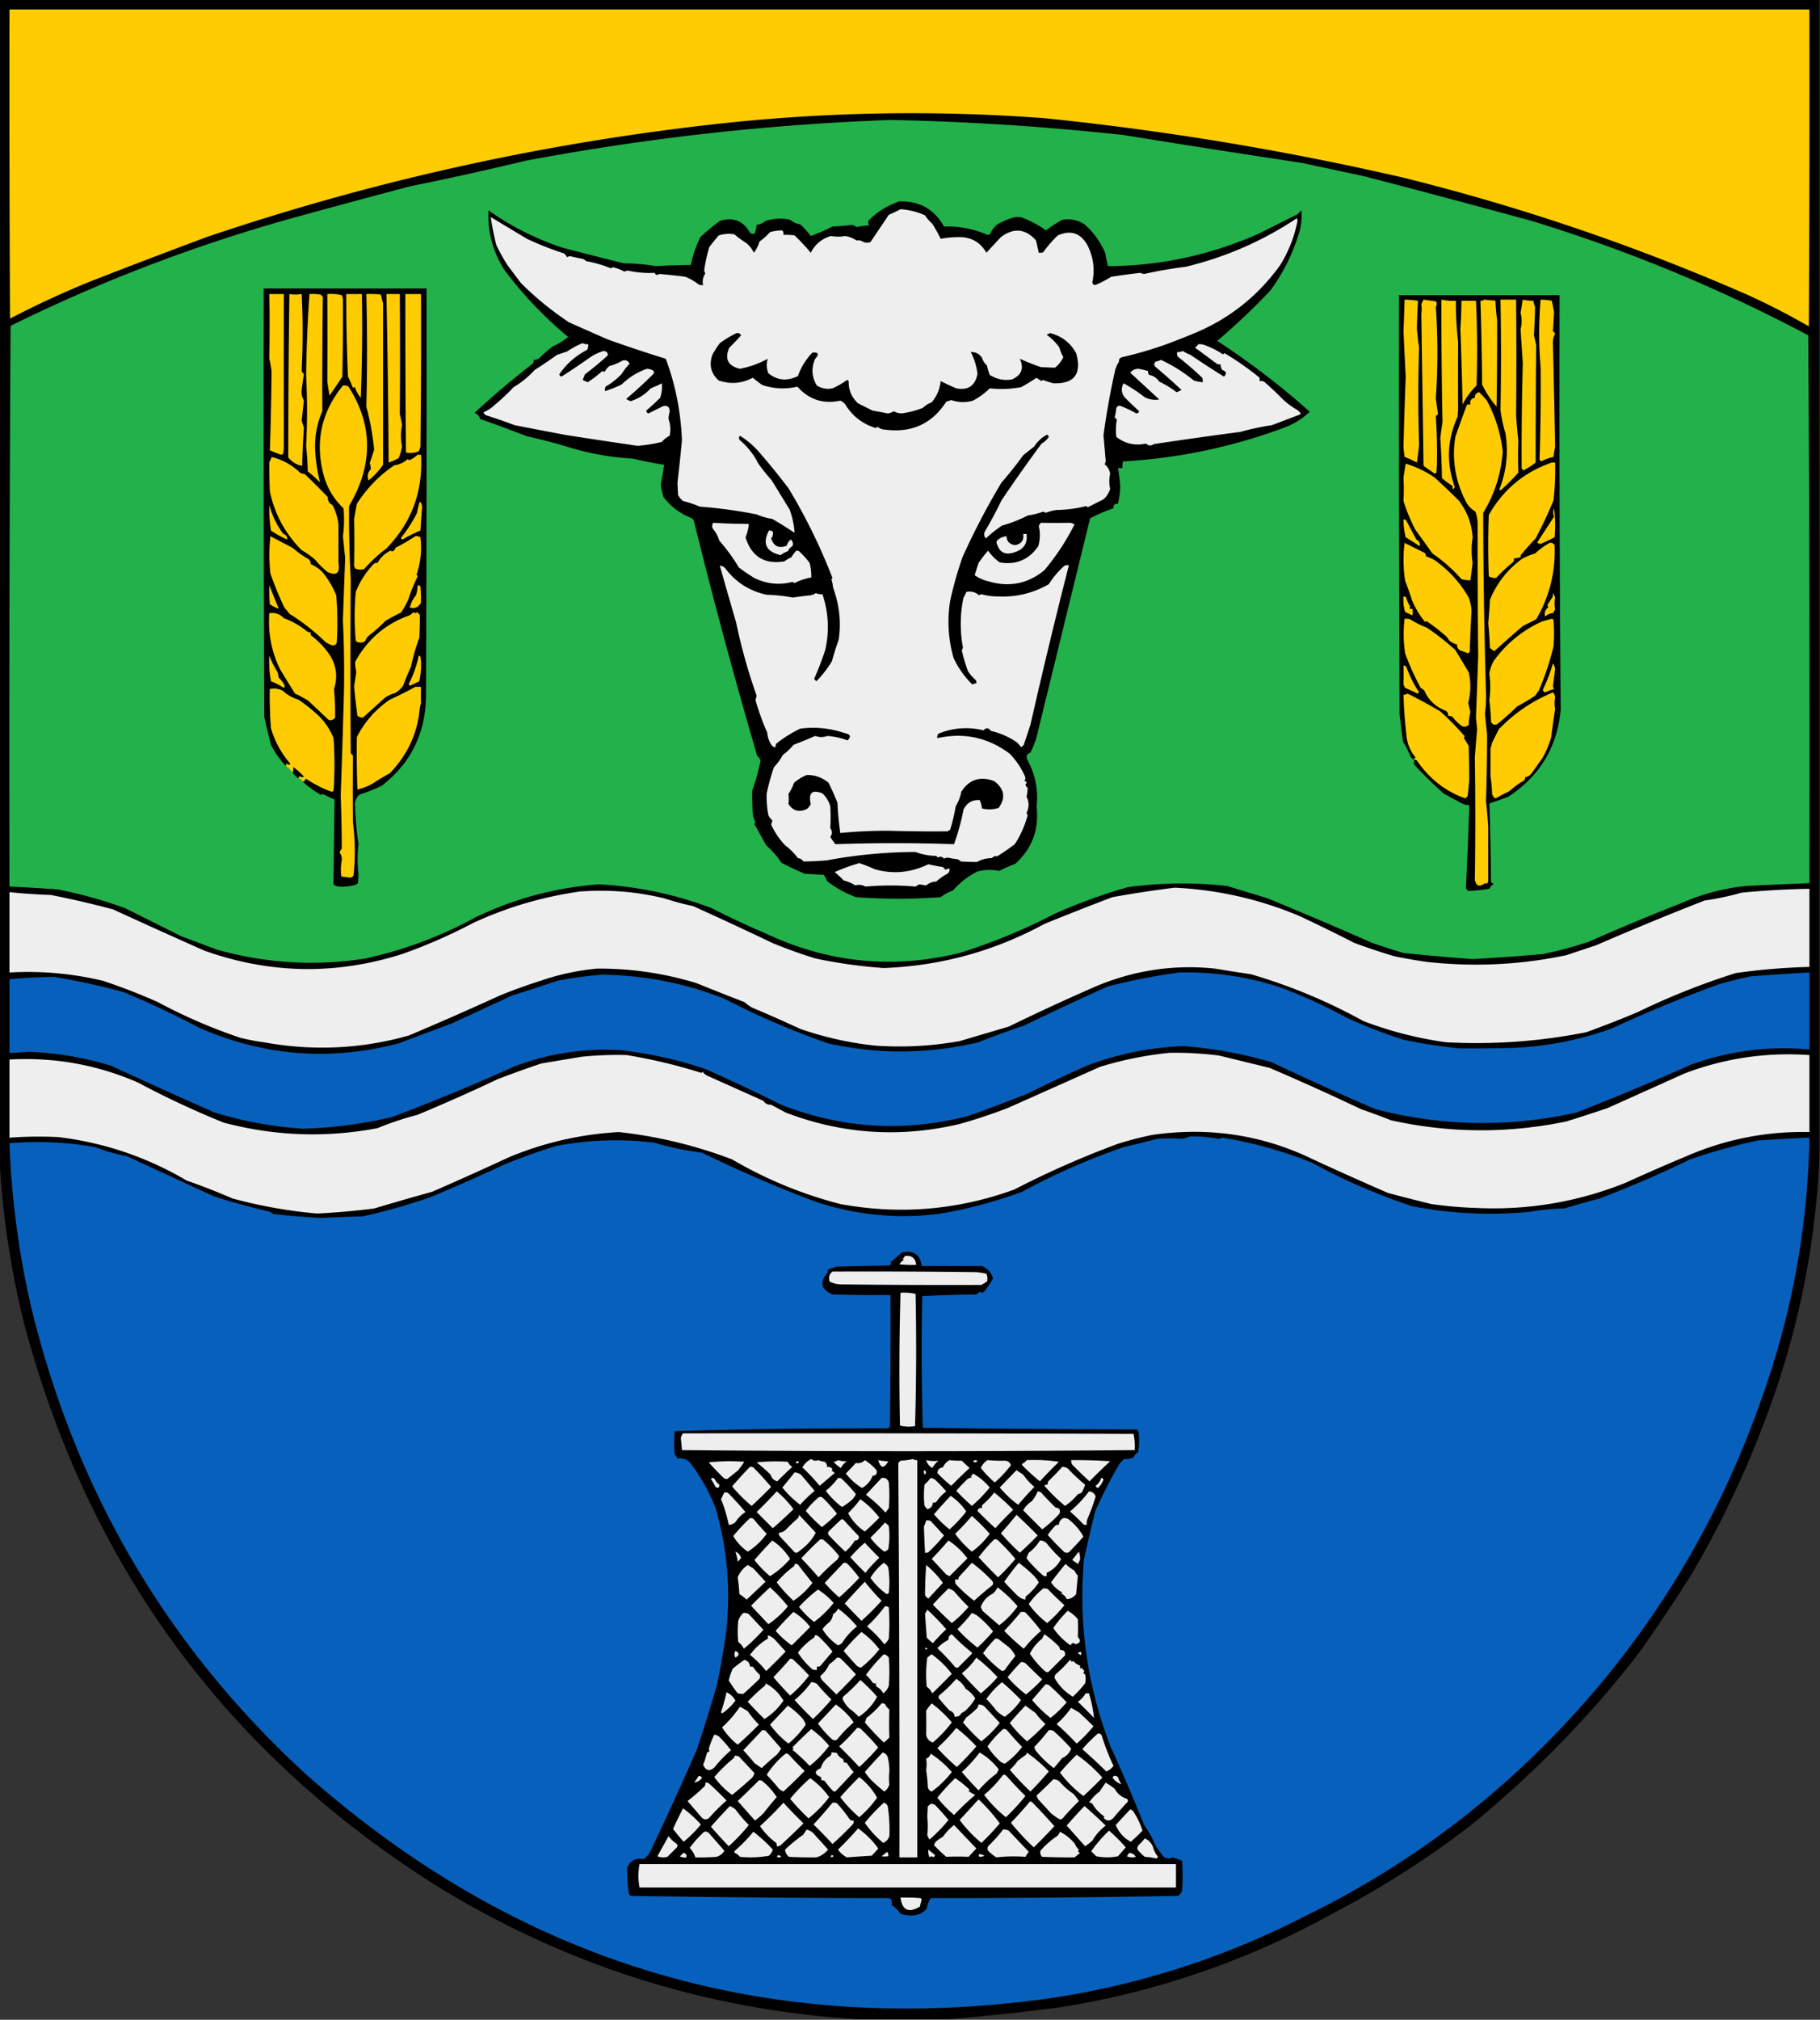 <svg xmlns="http://www.w3.org/2000/svg" width="1632" height="1810" style="shape-rendering:geometricPrecision;text-rendering:geometricPrecision;image-rendering:optimizeQuality;fill-rule:evenodd;clip-rule:evenodd"><rect width="100%" height="100%" fill="#333333" stroke="none"/><path style="opacity:1" d="M-.5-.5h1632v1038c-3.51 78.75-19.01 155.09-46.5 229a888.318 888.318 0 0 1-68 144 1422.982 1422.982 0 0 1-49 73c-43.97 56.31-93.81 107.14-149.5 152.5-38.29 29.49-78.96 55.49-122 78-77.24 42.9-159.57 71.23-247 85a2208.475 2208.475 0 0 1-99 10.5h-82c-135.672-8.5-261.339-48.33-377-119.5C203.055 1571.12 79.889 1403.62 22 1187.5c-12.394-49.35-19.894-99.35-22.5-150V-.5z"/><path style="opacity:1" fill="#fecc00" d="M8.5 8.5h1614c.17 94.667 0 189.334-.5 284a620.734 620.734 0 0 0-55.5-28.5c-99.96-43.764-202.96-78.764-309-105a2617.089 2617.089 0 0 0-320-53c-101.194-7.642-202.194-5.642-303 6-152.89 17.511-302.224 50.844-448 100a7049.723 7049.723 0 0 0-105 40A837.02 837.02 0 0 0 9 285.5c-.5-92.333-.667-184.666-.5-277z"/><path style="opacity:1" fill="#22b14b" d="M798.5 107.5a2373.381 2373.381 0 0 1 209 13.5c53.28 8.612 106.62 16.945 160 25 18.68 4.007 37.35 8.007 56 12a12452.53 12452.53 0 0 1 150 40c86.07 26.328 168.74 60.495 248 102.5 1 163.665 1.33 327.332 1 491-19 .68-38 1.513-57 2.5-19.79 2.03-38.79 7.03-57 15a2308.195 2308.195 0 0 0-84 35 372.117 372.117 0 0 1-41 11 1999.26 1999.26 0 0 1-63 4.5c-20.7-1.503-41.37-3.336-62-5.5a679.469 679.469 0 0 1-28-9 4111.991 4111.991 0 0 0-94-40l-36-11c-29.69-3.298-59.35-2.965-89 1a487.76 487.76 0 0 0-66 24 524.506 524.506 0 0 1-85 35c-60.479 14.741-118.813 8.741-175-18a709.11 709.11 0 0 1-47-22c-32.704-12.467-66.537-19.634-101.5-21.5-38.713 2.886-75.547 12.72-110.5 29.5-31.186 17.064-64.186 29.397-99 37-44.9 6.96-89.233 4.293-133-8l-32-12-50-25a396.395 396.395 0 0 0-61-17 1939.328 1939.328 0 0 0-43-2.5c-.333-167.57 0-335.07 1-502.5 79.325-39.149 161.658-70.816 247-95a10402.189 10402.189 0 0 1 111-30 2922.72 2922.72 0 0 0 104-23c108.408-20.37 217.408-32.537 327-36.5z"/><path style="opacity:1" d="M806.5 180.5c17.933-.537 31.266 6.963 40 22.5 13.566-.419 26.566 2.081 39 7.5a4.933 4.933 0 0 0 2.5-1c1.4-3.402 3.567-6.236 6.5-8.5a65.222 65.222 0 0 1 14-6 16.242 16.242 0 0 1 8 0c7.752 2.956 14.918 6.789 21.5 11.5a108.086 108.086 0 0 1 14.5-9.5c7.173-1.207 13.84.127 20 4 8.002 7.173 14.169 15.673 18.5 25.5a226.407 226.407 0 0 0 2.5 12c46.07-.163 90.73-9.663 134-28.5l36-18c1.17-1.167 2.33-2.333 3.5-3.5.63 7.864-.37 15.531-3 23-5.69 17.782-14.02 34.116-25 49-15.13 15.969-30.96 30.969-47.5 45a699.648 699.648 0 0 1 83 63.5c-7.21 6.774-15.54 11.774-25 15-46.22 16.909-93.72 26.742-142.5 29.5-.5 1.973-.66 3.973-.5 6h-4a144.41 144.41 0 0 1 2 16.5 76.745 76.745 0 0 1-2 15.5c-3-.333-4.333 1-4 4a137.501 137.501 0 0 0-21 9 9604745.96 9604745.96 0 0 1-48.5 198 133.182 133.182 0 0 1-5 12c-3.075.969-4.075 2.969-3 6 7.364 13.193 10.198 27.36 8.5 42.5 2.32 20.388-4.013 37.388-19 51a157.82 157.82 0 0 0-14.5 6.5c-6.503-1.397-13.003-1.23-19.5.5-8.417 4.215-15.75 9.881-22 17a40.204 40.204 0 0 0-11 6 528.173 528.173 0 0 1-76 0c-9.442-3.552-18.109-8.385-26-14.5-.534-2.114-1.534-3.948-3-5.5l-17-1a304.076 304.076 0 0 1-21-10c-3.423-5.47-7.923-10.637-13.5-15.5l-10.5-19a3.647 3.647 0 0 1 1-1.5 25.648 25.648 0 0 1-2.5-7.5 311.241 311.241 0 0 1-.5-21 175.253 175.253 0 0 0 7.5-27 8.905 8.905 0 0 0-3-4A5103.196 5103.196 0 0 1 622.5 468c-.285-1.89-1.285-3.223-3-4-9.885-3.884-18.052-10.051-24.5-18.5a96.512 96.512 0 0 1-2.5-11 295.686 295.686 0 0 0 3-18c-9.095-1.424-18.429-3.257-28-5.5-20.839-1.2-40.839-4.867-60-11a448.934 448.934 0 0 0-35-9 1070.367 1070.367 0 0 0-42-15.5c-.599-2.668-2.266-4.502-5-5.5a807.157 807.157 0 0 1 52-44c.837-1.011 1.17-2.178 1-3.5 1.808.009 3.475-.491 5-1.5a150.403 150.403 0 0 1 12-10.5 62.882 62.882 0 0 0 14-8.5c-21.665-17.994-40.832-38.16-57.5-60.5-10.144-16.242-14.81-33.909-14-53 20.421 14.461 42.588 25.627 66.5 33.5a4191.745 4191.745 0 0 0 55 14c9.63.034 19.13.867 28.5 2.5a579.414 579.414 0 0 1 31.5-1 100.716 100.716 0 0 1 8.5-25 180.773 180.773 0 0 1 17.5-14.5c12.016-3.649 21.016-.149 27 10.5 1.189.929 2.522 1.262 4 1 1.139-2.504 1.806-5.17 2-8 3.016-.341 5.682-1.507 8-3.5 7.289-2.331 14.622-2.665 22-1 2.626 2.146 5.626 3.479 9 4a70.556 70.556 0 0 1 9.5 10.5 174.522 174.522 0 0 0 19.5-8.5 189.677 189.677 0 0 0 17.5-1.5 11.295 11.295 0 0 1 4 2 73.396 73.396 0 0 1 11.5-1.5c-1.054-1.388-1.22-2.888-.5-4.5 7.836-7.834 17.003-13.501 27.5-17z"/><path style="opacity:1" fill="#edeeed" d="M807.5 187.5a63.104 63.104 0 0 1 22 5.5 35.063 35.063 0 0 0 6.5 7.5 146.209 146.209 0 0 1 7.5 13.5c5.027-.953 10.194-1.453 15.5-1.5 11.435-.372 19.935 4.295 25.5 14 4.343-4.708 8.676-9.375 13-14 11.544-8.653 22.044-7.653 31.5 3 .852 3.689 1.685 7.356 2.5 11a8.43 8.43 0 0 0 4-.5 106.036 106.036 0 0 1 13-15c11.469-5.095 20.303-2.262 26.5 8.5 5.434 10.7 6.934 21.867 4.5 33.5.167 1.5 1 2.333 2.5 2.5a99.485 99.485 0 0 0 14.5-7.5c8.67-1.31 17.34-2.477 26-3.5 1.11.522 2.27.855 3.5 1a425.909 425.909 0 0 1 37.5-6.5c35.79-8.648 68.96-23.148 99.5-43.5.17.833.33 1.667.5 2.5-2.81 14.121-7.98 27.287-15.5 39.5-19.58 27.261-44.75 47.428-75.5 60.5a721.814 721.814 0 0 1-28 11c-12.64 4.435-25.31 8.102-38 11-2.46.724-3.46 2.057-3 4-1.54 2.28-2.7 4.78-3.5 7.5a692.858 692.858 0 0 0-10.5 58.5l2 23a6.293 6.293 0 0 1-1 3c2.681 2.175 4.347 5.008 5 8.5-1.022 4.534-1.022 9.034 0 13.5-1.112 3.724-3.112 6.891-6 9.5l-14 7a3.647 3.647 0 0 1-1.5-1 111.043 111.043 0 0 1-26.5 3.5 41.065 41.065 0 0 0-9.5 2.5 11.456 11.456 0 0 1-2.5-1 75.75 75.75 0 0 1-14 3.5c-7.283 3.765-14.95 6.765-23 9a115.728 115.728 0 0 0-14.5 11.5c-1.487-1.772-1.82-3.772-1-6a360.666 360.666 0 0 0 15-28 1384.931 1384.931 0 0 1 36-51 18.68 18.68 0 0 0 6.5-6 4.457 4.457 0 0 0-1.5-2c-4.784 2.45-8.617 5.95-11.5 10.5l-10 8a349.016 349.016 0 0 1-19.5 24.5c-13.142 21.965-24.809 44.299-35 67a339.76 339.76 0 0 0-11 39c-2.717 17.23-1.717 34.23 3 51 4.169 8.985 9.836 16.985 17 24 1.011-.837 2.178-1.17 3.5-1a4.934 4.934 0 0 0-.5-3c-2.743-2.403-5.076-5.069-7-8-2.339-6.321-4.173-12.488-5.5-18.5.235-.873.569-1.707 1-2.5-2.808-15.318-2.642-30.318.5-45a29.144 29.144 0 0 0 2.5-5c4.276-.972 8.109.028 11.5 3a3.943 3.943 0 0 1 2-1 53.757 53.757 0 0 0 15.5 2c15.949.722 30.949-2.945 45-11 3.836-6.15 8.503-11.65 14-16.5a8.43 8.43 0 0 1 4-.5 5329.005 5329.005 0 0 0-34.5 143c-1.959 5.94-3.959 11.94-6 18a7.248 7.248 0 0 1-2.5 2 25.513 25.513 0 0 0-4-4.5c-7.093-4.787-14.76-8.121-23-10-2.08-2.928-4.247-3.095-6.5-.5-13.942-3.362-27.442-2.362-40.5 3-.929 1.189-1.262 2.522-1 4 23.808-5.298 45.474-.632 65 14 5.683 5.913 10.183 12.579 13.5 20 .72 1.612.554 3.112-.5 4.5 2.307.354 2.641 1.354 1 3 .259 1.261.926 2.261 2 3a40.963 40.963 0 0 1-1 8c2.409 4.691 2.409 9.524 0 14.5l1 2a90.862 90.862 0 0 1-11.5 26 215.049 215.049 0 0 1-16 11c-1.609-.65-3.109-.15-4.5 1.5-4.858-.004-9.358 1.163-13.5 3.5a365.336 365.336 0 0 1-14.5-.5 7.293 7.293 0 0 0-3-2 98.305 98.305 0 0 1-9-1.5c-1.054.18-2.054.513-3 1-1.622-1.939-3.456-2.272-5.5-1l-1.5-1.5c-6.431-.088-12.597-1.255-18.5-3.5-26.928.101-53.428 2.601-79.5 7.5-7.225.62-14.225.953-21 1-1.216-1.74-2.882-2.74-5-3-3.349-4.403-7.183-8.237-11.5-11.5-5.184-5.527-9.351-11.694-12.5-18.5.551-1.398.884-2.732 1-4a11.532 11.532 0 0 1-3.5-4.5c-1.286-6.738-1.786-13.238-1.5-19.5a200.889 200.889 0 0 1 6.5-23.5c3.207-3.34 5.874-7.007 8-11 3.616-2.608 6.783-5.608 9.5-9a499.166 499.166 0 0 0 19.5-8c3.635 1.302 7.301 1.302 11 0a65.468 65.468 0 0 1 18 4c3.451-3.307 2.618-5.473-2.5-6.5-13.267-4.498-26.6-5.831-40-4a114.87 114.87 0 0 0-21.5 13.5 4.934 4.934 0 0 0-.5 3c-1.175.219-2.175-.114-3-1-2.689-3.534-4.189-7.534-4.5-12-4.091-9.077-7.591-18.744-10.5-29l1-4a509.397 509.397 0 0 1-18.5-66 5751.053 5751.053 0 0 1-14.5-50.5c1.917.027 3.584.861 5 2.5 9.314 12.338 21.648 20.171 37 23.5 7.705.192 15.538 1.026 23.5 2.5a367.74 367.74 0 0 1 15.5-2c1.884-.216 3.551-.883 5-2a11.988 11.988 0 0 0 6 1c5.462 16.391 6.296 33.058 2.5 50a294.65 294.65 0 0 1-10 26l2 2a90.894 90.894 0 0 0 14-18 230.991 230.991 0 0 1 6-19c2.421-15.68.754-31.347-5-47a34.041 34.041 0 0 0-1.5-7.5l1-1c-10.929-28.238-24.096-55.071-39.5-80.5a604.559 604.559 0 0 0-26-32 75.212 75.212 0 0 0-17.5-15c-1.145 1.276-1.145 2.609 0 4 6.936 5.872 12.436 12.872 16.5 21a203.94 203.94 0 0 0 12 15l16 26c2.576 6.953 4.076 13.953 4.5 21a362.627 362.627 0 0 0-20-12.5 54.804 54.804 0 0 1-14-4 430.51 430.51 0 0 0-51-7 98.93 98.93 0 0 0-15-5 17.842 17.842 0 0 1-4.5-5.5l-.5-11a1480.358 1480.358 0 0 0 4-38c-1.013-25.48-5.846-49.814-14.5-73a1145.716 1145.716 0 0 1-52.5-17.5l-34-15a276.382 276.382 0 0 1-43.5-35.5 2949.76 2949.76 0 0 1-12-16 164.008 164.008 0 0 1-10-18 272.186 272.186 0 0 1-5-25 31371.387 31371.387 0 0 1 32.5 19.5c10.848 5.11 21.848 9.443 33 13 1.27.9 2.27 2.066 3 3.5a11.456 11.456 0 0 1 2.5-1c3.803.961 7.636 1.794 11.5 2.5a7.293 7.293 0 0 1 3 2 115.492 115.492 0 0 1 22.5 6.5 3.647 3.647 0 0 1 1.5-1c3.762.808 7.262 2.142 10.5 4a6.293 6.293 0 0 1 3-1c8.058 1.764 16.058 2.431 24 2 1.018 2.064 2.351 2.398 4 1a476.35 476.35 0 0 1 23.5 2.5c4.879 2.042 8.879 4.376 12 7a8.43 8.43 0 0 0 4 .5c-.891-3.637-.225-7.137 2-10.5a6.293 6.293 0 0 1-1-3 140.406 140.406 0 0 1 4.5-20.5 163.923 163.923 0 0 1 8.5-10.5c4.576-1.476 9.243-1.81 14-1a102.264 102.264 0 0 0 11 8 25.568 25.568 0 0 1 6.5 8.5c2.255-2.942 3.921-6.275 5-10a57.217 57.217 0 0 0 9.5-8.5 39.941 39.941 0 0 1 11-1.5c.929 1.189 1.262 2.522 1 4 3.35-.165 6.683.002 10 .5a175.692 175.692 0 0 1 14.5 15.5c3.878-7.545 9.878-12.545 18-15 4.392.725 8.725.725 13 0a24.75 24.75 0 0 1 10 4c2.128-.427 4.295.073 6.5 1.5 2 .667 4 .667 6 0 5.533-8.19 11.033-16.356 16.5-24.5a154.86 154.86 0 0 0 10.5-5z"/><path style="opacity:1" d="M271.5 700.5c1.431-.381 2.264-1.381 2.5-3a106.329 106.329 0 0 0 23.5 12 3.647 3.647 0 0 0 1.5-1 328.262 328.262 0 0 0 0-47c-3.459-8.602-8.626-15.935-15.5-22a147.456 147.456 0 0 0-16-12.5c-5.348-1.569-10.014-4.235-14-8-3.765-1.827-7.598-2.327-11.5-1.5a381.145 381.145 0 0 0 1 35c3.453 11.901 9.286 22.568 17.5 32-.891 1.09-1.891 1.09-3 0-.798.457-1.131 1.124-1 2-5.413-5.597-9.913-11.93-13.5-19a682.725 682.725 0 0 1-6-25c-.5-128-.667-256-.5-384h146c.167 122.334 0 244.667-.5 367-.895 32.626-14.062 58.793-39.5 78.5a129.217 129.217 0 0 1-20 8c-3.418 2.99-4.751 6.824-4 11.5a249.264 249.264 0 0 0 3 33 108.326 108.326 0 0 0 0 27l-.5 8a9.454 9.454 0 0 1-2.5 1.5c-4.703 1.317-9.37 1.817-14 1.5-2.093.014-3.926-.652-5.5-2l1-76a150.523 150.523 0 0 1-10.5-5 3.647 3.647 0 0 0-1.5 1 96.95 96.95 0 0 1-16.5-12z"/><path style="opacity:1" fill="#fecc00" d="M241.5 263.5h13c-.055 45.966-.055 91.966 0 138l-.5 5a3.943 3.943 0 0 1-2 1 114.598 114.598 0 0 1-10-4c.8-23.69 1.3-47.357 1.5-71a109.837 109.837 0 0 0-2-11c.361-19.321.361-38.654 0-58zM259.5 263.5c3.571.587 7.237.587 11 0a664.798 664.798 0 0 1 0 68c.029 1.529.696 2.696 2 3.5-.692 4.801-1.358 9.635-2 14.5-.378 3.233.288 6.399 2 9.5l-2 18a109.636 109.636 0 0 1 2 6.5 615.44 615.44 0 0 0-1.5 34c-4.864-.839-9.03-3.339-12.5-7.5-.041-48.071.292-96.904 1-146.5zM277.5 263.5c3.35-.165 6.683.002 10 .5l2 2c-.428 33.7-.595 67.866-.5 102.5-4.525 10.523-6.691 21.523-6.5 33 .448 10.637 1.948 20.971 4.5 31a77.742 77.742 0 0 0-11-10 291.8 291.8 0 0 0-1.5-23 605.071 605.071 0 0 0 0-63 1278.384 1278.384 0 0 1 3-73zM293.5 263.5a43.117 43.117 0 0 1 13 1 12.906 12.906 0 0 1 1 4c.111 22.909-.056 45.909-.5 69a999.798 999.798 0 0 1-11.5 17 299.834 299.834 0 0 1-2-12.5c.137-26.393.137-52.56 0-78.5zM310.5 263.5h14a1603.02 1603.02 0 0 1-1 93c-2.399-2.93-4.232-6.263-5.5-10-.667 1.333-1.333 1.333-2 0a74.12 74.12 0 0 0-4-9 1652.545 1652.545 0 0 1-1.5-74zM328.5 263.5a84.902 84.902 0 0 1 13 .5l2 8c-.004 47.718-.004 95.884 0 144.5a64.757 64.757 0 0 1-13 14c-1.485-3.752-.819-7.085 2-10 .024-1.745-.31-3.579-1-5.5a361.17 361.17 0 0 0 4-12 236.595 236.595 0 0 0-7-38.5c.866-33.763.866-67.429 0-101zM346.5 263.5h12a6854.22 6854.22 0 0 1 0 107.5c.746 3.28 1.413 6.614 2 10-1.299 6.376-1.299 12.71 0 19a46.835 46.835 0 0 1-3 10.5 53.085 53.085 0 0 1-9 4c-.299-49.98-.965-100.313-2-151zM363.5 263.5h14c.167 45.668 0 91.335-.5 137a28.931 28.931 0 0 1-1.5 4c-3.847 1.437-7.681 1.77-11.5 1-.409-47.266-.575-94.6-.5-142z"/><path style="opacity:1" d="M1267.5 680.5c-.96-.453-1.79-1.119-2.5-2a82.778 82.778 0 0 0-7-14l-3-24c-.5-125.333-.67-250.666-.5-376h144c-.33 123.903 0 247.737 1 371.5-3.07 33.445-18.73 59.445-47 78a384.35 384.35 0 0 1-17 6c.83 23.427 1.33 46.927 1.5 70.5a9.39 9.39 0 0 0 2.5 1.5 12.965 12.965 0 0 0-4 4.5c-6.46.98-12.8 1.647-19 2a11.38 11.38 0 0 1-2-2.5c1.2-24.688 2.2-49.522 3-74.5-1.9.067-3.73-.267-5.5-1a434.155 434.155 0 0 1-17.5-9.5 336.19 336.19 0 0 1-27-26.5c.86-1.226.86-2.56 0-4z"/><path style="opacity:1" fill="#fecc00" d="M1259.5 268.5c4.02.146 8.02.479 12 1-.47 8.058-.8 16.391-1 25 .5 5.709 1.17 11.375 2 17-.9 28.552-.9 57.552 0 87a277.883 277.883 0 0 1-2 16 82.181 82.181 0 0 0-11-5c-.33-2.833-.67-5.667-1-8.5.49-20.889 1.16-41.889 2-63-.67-13.667-1.33-27.333-2-41 .44-9.86.77-19.36 1-28.5zM1276.5 268.5c3.64.58 7.31 1.08 11 1.5 1.15 1.604 1.15 3.27 0 5 1.88 27.641 1.88 54.974 0 82a544.99 544.99 0 0 0 2 14c-.67.667-1.33 1.333-2 2 .97 14.555 1.3 29.222 1 44-.17 2.167-.33 4.333-.5 6.5-.41.457-.91.791-1.5 1a878.617 878.617 0 0 0-10-7c-.67-45.567-1.34-91.067-2-136.5.4-2.731.4-5.565 0-8.5.68-1.36 1.35-2.693 2-4zM1292.5 268.5c4.27.873 8.6 1.206 13 1a284.29 284.29 0 0 0 2 36.5c-.09 20.367-.09 40.867 0 61.5-.17 2-.33 4-.5 6-9.34 20.64-10.18 41.64-2.5 63-1.5 2.631-2.17 2.297-2-1a89.48 89.48 0 0 1-9.5-7 694.412 694.412 0 0 0-1.5-36c.64-4.865 1.31-9.699 2-14.5a5213.32 5213.32 0 0 1-1-109.5zM1330.5 268.5c3.44.296 6.94.629 10.5 1 .19 5.916.69 11.749 1.5 17.5.02 25.049-.15 50.882-.5 77.5-5.26-6.158-9.59-12.825-13-20-.19-25.03-.69-50.03-1.5-75 1.29.237 2.29-.096 3-1zM1345.5 268.5h14c.31 34.541.31 69.208 0 104 .54 7.566 1.21 15.066 2 22.5-.34 9.327-.34 18.827 0 28.5a181.512 181.512 0 0 1-16 16c-.33-.333-.67-.667-1-1 6.32-16.061 8.15-32.728 5.5-50a131.207 131.207 0 0 1-4.5-21c.62-32.856.62-65.856 0-99zM1365.5 268.5c3.29.747 6.46 1.08 9.5 1 .25 1.933.75 3.766 1.5 5.5a680.4 680.4 0 0 1-1 25.5c.62 2.87 1.29 5.704 2 8.5-.33 34.478-.49 69.645-.5 105.5a62.034 62.034 0 0 1-11 7 4.486 4.486 0 0 1-1.5-2c-.18-30.598.15-61.931 1-94-.68-10.154-1.35-20.321-2-30.5 1.31-4.846 1.31-9.68 0-14.5.67-4.03 1.33-8.03 2-12zM1381.5 268.5c3.29.097 6.62.43 10 1 .74 3.336 1.41 6.67 2 10-.28 5.811-.61 11.644-1 17.5.93.388 1.59 1.055 2 2-1.42 2.645-2.08 5.479-2 8.5.75 31.099 1.41 62.099 2 93a97.624 97.624 0 0 0-1.5 9 37.988 37.988 0 0 0-11 4l-1.5-1.5c.9-26.885 1.23-54.385 1-82.5-1.77-20.506-1.77-40.839 0-61zM1310.5 269.5h13c1.17 25.01 1.33 50.343.5 76-5.07 4.916-9.23 10.583-12.5 17-.45-22.378-1.12-45.044-2-68 .61-8.293.94-16.626 1-25z"/><path style="opacity:1" d="M660.5 298.5c1.846-.278 3.18.389 4 2a164.077 164.077 0 0 1-10.5 11c-4.44 10.095-1.273 16.429 9.5 19a86.977 86.977 0 0 0 25-9c-1.402 4.401-1.235 8.735.5 13 7.979 6.467 16.813 7.3 26.5 2.5 2.819-7.978 7.152-14.978 13-21 5.5-.497 6.334 1.336 2.5 5.5-3.666 8.318-3.166 16.318 1.5 24 4.402 2.694 9.068 3.527 14 2.5a63.137 63.137 0 0 0 13-7.5 3.647 3.647 0 0 1 1.5 1c-.165 8.085 2.668 14.752 8.5 20l13 6.5c4.524.705 9.024 1.538 13.5 2.5a12.817 12.817 0 0 0 5.5-2c3.125 1.851 6.458 2.351 10 1.5a77.893 77.893 0 0 0 16-4.5c2.303-2.157 4.97-3.823 8-5 4.585-5.505 7.251-11.839 8-19a214.078 214.078 0 0 0 14 6.5c10.631 2.046 16.964-2.288 19-13-.861-6.97-2.861-13.47-6-19.5 4.189-.166 7.522 1.501 10 5 .865 2.8 2.365 5.133 4.5 7a53.49 53.49 0 0 0 2.5 8.5c6.395 3.94 13.062 5.273 20 4 8.564-3.864 10.898-10.031 7-18.5a185.692 185.692 0 0 0 19 7.5c4.281.21 8.448.377 12.5.5 3.29-2.614 5.79-5.781 7.5-9.5a33.27 33.27 0 0 1-3.5-8.5c-3.139-4.473-6.973-8.306-11.5-11.5l3-1.5c10.412 2.543 18.245 8.543 23.5 18 5.168 18.626-1.665 27.626-20.5 27a197.862 197.862 0 0 1-9.5-3l-1 1a32.367 32.367 0 0 1-4.5-3 151.471 151.471 0 0 1-14 8.5 98.687 98.687 0 0 1-28 1 61.5 61.5 0 0 1-15 11c-6.617 1.929-13.117 1.762-19.5-.5l-4.5 1.5c-12.774 19.842-31.107 28.175-55 25-2.507-.093-4.674-.926-6.5-2.5a3.943 3.943 0 0 1-2 1c-11.674-3.658-20.674-10.658-27-21a11.532 11.532 0 0 0-4.5-3.5c-15.121 3.361-27.954-.806-38.5-12.5-10.627 2.455-21.127 1.955-31.5-1.5a117.517 117.517 0 0 1-8.5-6.5c-9.77 5.233-19.937 6.066-30.5 2.5-7.143-6.422-8.977-14.255-5.5-23.5a93.849 93.849 0 0 1 6.5-10c4.825-3.534 9.825-6.534 15-9z"/><path style="opacity:1" fill="#edeeed" d="M522.5 307.5c1.542.801 3.208 1.134 5 1a9.108 9.108 0 0 1-1 5c-10.241 5.245-18.574 12.579-25 22 .333 1 1 1.667 2 2a659.467 659.467 0 0 0 26-17.5c3.639-2.427 7.639-4.26 12-5.5 2.497.435 3.663 1.769 3.5 4a315.163 315.163 0 0 1-20.5 17l-2 5a54.628 54.628 0 0 0 4.5 2c4.514-2.866 8.681-6.032 12.5-9.5.949-.617 1.782-.451 2.5.5a17.842 17.842 0 0 1 4.5-5.5 47.223 47.223 0 0 0 12-5c2.807-.597 4.807.403 6 3a58.615 58.615 0 0 0-7 9c-4.209 4.533-9.042 8.367-14.5 11.5a8.43 8.43 0 0 0-.5 4 103.173 103.173 0 0 0 15-6c6.556-6.353 14.056-11.019 22.5-14 1.967.042 3.801.542 5.5 1.5 1.231 1.183 1.231 2.349 0 3.5a380.581 380.581 0 0 1-24 22 15.69 15.69 0 0 0 4 2c7.025-2.199 13.025-6.032 18-11.5 3.491-1.37 6.825-2.87 10-4.5.367 4.467-.133 8.8-1.5 13a312.285 312.285 0 0 1-12.5 11.5c.113 1.28.78 2.113 2 2.5l13-6.5c4.034-.976 6.034.691 6 5a26.13 26.13 0 0 0-1 6.5c1.744 4.936 2.077 9.936 1 15a22.106 22.106 0 0 0-7 5.5 124.332 124.332 0 0 1-22 3.5 7199.026 7199.026 0 0 1-63-9.5 3448.078 3448.078 0 0 1-47-9 603.146 603.146 0 0 0-26-9 7.248 7.248 0 0 1-2-2.5 33.206 33.206 0 0 0 10-6.5 192.01 192.01 0 0 0 17-16 83.43 83.43 0 0 0 19-15.5 406.424 406.424 0 0 0 20-13.5l9-3c4.469-3.091 9.136-5.591 14-7.5zM1074.5 308.5c1.7-.16 3.37.006 5 .5 6.14 2.171 11.81 5.004 17 8.5a3.595 3.595 0 0 0 1.5-1c10.84 6.381 21.34 13.714 31.5 22v3a8.43 8.43 0 0 1 4 .5 304.108 304.108 0 0 1 17 16c3.87 3.621 8.2 6.787 13 9.5l3 3c-.33.333-.67.667-1 1a3125.56 3125.56 0 0 1-25 9.5 224.577 224.577 0 0 0-28 6 4079.955 4079.955 0 0 0-78 11c-2.33 1.751-4.66 1.585-7-.5-9.71 2.156-18.54.156-26.5-6-.6-5.461-.43-10.628.5-15.5-.67-.667-1.33-1.333-2-2 .78-2.74 1.28-5.574 1.5-8.5.67-1.078 1.67-1.745 3-2a108.727 108.727 0 0 1 15 7c1.28-.113 2.11-.78 2.5-2a249.048 249.048 0 0 1-13.5-13c-2.55-4.011-2.72-8.011-.5-12a142.354 142.354 0 0 1 19 12.5c4.14 2.067 8.47 2.734 13 2-8.67-8-17.33-16-26-24 1.93-2.38 4.43-3.547 7.5-3.5a87.33 87.33 0 0 1 8.5 2c-.17 1.322.16 2.489 1 3.5 3.86.759 6.86 2.759 9 6 5.6 2.624 10.76 5.79 15.5 9.5a54.33 54.33 0 0 0 4.5-2 564.67 564.67 0 0 0-22.5-20c-2.44-1.937-2.6-3.77-.5-5.5 1.6-.273 3.1-.773 4.5-1.5a139.53 139.53 0 0 1 29.5 18.5c2.62.822 5.28 1.322 8 1.5a8.394 8.394 0 0 0-.5-4 296.363 296.363 0 0 0-22-19 8.394 8.394 0 0 1-.5-4 9.11 9.11 0 0 0 5-1 39.589 39.589 0 0 0 7 3.5 852.653 852.653 0 0 0 30 19.5c2.76-2.583 2.26-4.583-1.5-6-1.01-1.525-1.51-3.192-1.5-5-1.48.262-2.81-.071-4-1a6102.86 6102.86 0 0 0-19-14c1.27-.788 2.27-1.788 3-3z"/><path style="opacity:1" fill="#fecb00" d="M307.5 345.5c1.788-.285 3.455.048 5 1 22.048 34.365 22.215 70.031.5 107-.186 21.728.314 43.562 1.5 65.5-.349 52.047-.349 104.047 0 156l2 2c-.13 19.868-.13 39.868 0 60 2.021 16.234 2.188 32.067.5 47.5-.804 1.304-1.971 1.971-3.5 2a82.054 82.054 0 0 0-7.5-1 49.9 49.9 0 0 1 .5-15c.097-2.445-.57-4.611-2-6.5a11.068 11.068 0 0 1 2-3.5 1463.816 1463.816 0 0 0-1-47.5 8967.75 8967.75 0 0 0 3-96c.264-20.505-.07-40.839-1-61a12907.27 12907.27 0 0 1 2-56 3039.614 3039.614 0 0 1-2-19.5 107.764 107.764 0 0 0 .5-25c-7.914-7.475-13.581-16.475-17-27-9.025-30.707-3.525-58.374 16.5-83z"/><path style="opacity:1" fill="#fecc00" d="M1326.5 351.5a824.26 824.26 0 0 1 6.5 7c7.8 14.349 12.63 29.683 14.5 46-1.41 19.918-7.24 38.251-17.5 55 .09 53.726.92 107.559 2.5 161.5.25 6.294-.08 12.461-1 18.5.73 6.473 1.39 12.973 2 19.5a2046.08 2046.08 0 0 1-1 59c.86 7.594 1.53 15.26 2 23-.03 15.964-.03 31.964 0 48-.22 2.507-1.22 3.34-3 2.5-4.77 3.628-7.77 2.628-9-3 .53-37.041.53-73.708 0-110 .62-8.218 1.29-16.384 2-24.5-.22-3.509-.56-7.009-1-10.5.67-18.488 1.34-36.988 2-55.5-.41-39.606-.58-79.44-.5-119.5a34.88 34.88 0 0 0-2-10c-3.37-2.035-6.03-4.701-8-8-9.94-18.691-13.28-38.357-10-59 3.41-9.74 6.91-19.407 10.5-29h3c-.61-3.469.72-5.469 4-6-.09-2.9 1.24-4.567 4-5zM374.5 407.5h3c1.955 32.718-8.378 60.718-31 84a131.65 131.65 0 0 0-20 18.5c-2.727.818-5.394.652-8-.5a11.456 11.456 0 0 1-1-2.5c.299-14.265.299-28.098 0-41.5a310.22 310.22 0 0 1 2.5-14c8.789-13.789 19.956-25.289 33.5-34.5 4.588-.64 8.588-2.474 12-5.5a3.647 3.647 0 0 1 1.5 1c2.824-1.318 5.324-2.985 7.5-5zM243.5 409.5c9.971 2.491 18.638 7.324 26 14.5l4 1a1000.595 1000.595 0 0 1 20.5 20.5c-.225 3.325 1.108 5.658 4 7 2.986 5.434 4.819 11.268 5.5 17.5-.009 11.596-.009 23.096 0 34.5 1.531 9.151-1.802 11.817-10 8a85.693 85.693 0 0 1-11-11 77.665 77.665 0 0 0-12-8.5c-14.694-14.691-24.194-32.191-28.5-52.5a480.095 480.095 0 0 1-.5-26.5 15.414 15.414 0 0 0 2-4.5z"/><path style="opacity:1" fill="#fecc00" d="M1391.5 414.5h3c.29 11.373-.21 22.706-1.5 34a393.28 393.28 0 0 1-16 34 244.336 244.336 0 0 0-12.5 14c-.89.825-1.22 1.825-1 3l-6 1a4.949 4.949 0 0 1-.5 3 160.192 160.192 0 0 0-15.5 14.5c-2.24.067-4.4-.433-6.5-1.5a752.739 752.739 0 0 1 0-55c12.88-22.703 31.71-38.369 56.5-47zM1260.5 415.5c9.38 2.857 18.05 7.024 26 12.5a707.979 707.979 0 0 1 21.5 20.5c7.68 9.864 11.85 21.031 12.5 33.5-1.21 7.171-1.21 14.671 0 22.5-.64 5.198-1.31 10.365-2 15.5-2.66.073-5.32-.26-8-1-7.67-8.666-16.34-16.333-26-23a9954.29 9954.29 0 0 0-15.5-21.5c-4.21-8.25-7.71-16.75-10.5-25.5.39-7.214.39-14.214 0-21 .64-4.212 1.3-8.379 2-12.5zM376.5 449.5c1.277 1.194 1.944 2.86 2 5a594.25 594.25 0 0 0-1.5 21 100.791 100.791 0 0 0-16 8c-1.257-.35-1.591-1.017-1-2a127.994 127.994 0 0 0 14-22 54.934 54.934 0 0 1 2.5-10zM241.5 452.5c2.428 9.332 6.595 17.999 12.5 26 2.556.719 3.723 2.386 3.5 5-4.991-2.182-9.824-4.849-14.5-8a125.572 125.572 0 0 1-1.5-23zM1393.5 455.5c1.16 8.49 1.32 17.157.5 26-3.79 1.907-7.62 3.74-11.5 5.5-1.57.699-2.91.365-4-1 5.03-7.687 10.03-15.354 15-23-.95-2.432-.95-4.932 0-7.5zM1258.5 465.5c1-.086 1.83.248 2.5 1a3546.12 3546.12 0 0 1 9 17c2.62 1.25 3.62 3.25 3 6a268.574 268.574 0 0 0-12.5-8 65.899 65.899 0 0 1-2-16z"/><path style="opacity:1" fill="#edeeed" d="M639.5 468.5c10.505.651 21.172.984 32 1a39.694 39.694 0 0 1-3 12c5.43 17.379 17.097 24.546 35 21.5a26.852 26.852 0 0 1 6-3.5 51.064 51.064 0 0 1 4-5.5c1-.667 2-.667 3 0a71.798 71.798 0 0 1 9.5 10.5 49.555 49.555 0 0 1 1.5 13 51.743 51.743 0 0 0-15 5l-2-1c-11.63 3.003-22.963 1.837-34-3.5a158.12 158.12 0 0 1-14-9.5 162.446 162.446 0 0 0-17.5-24c-1.223-4.115-3.223-7.782-6-11-.64-1.765-.473-3.432.5-5zM933.5 468.5c8.183.161 16.683.161 25.5 0a9.62 9.62 0 0 1 4.5 1.5 211.298 211.298 0 0 1-27 41c-14.78 12.134-31.447 15.467-50 10-4.539-1.066-8.706-2.899-12.5-5.5a472.828 472.828 0 0 1 3.5-11 106.168 106.168 0 0 1 8.5-11c2.964 4.152 6.464 7.652 10.5 10.5 14.574 2.463 26.074-2.371 34.5-14.5 1.719-5.96 1.886-11.96.5-18 .442-1.239 1.109-2.239 2-3z"/><path style="opacity:1" fill="#edeeed" d="M689.5 475.5c1.322-.17 2.489.163 3.5 1 .429 2.169-.071 4.169-1.5 6 2.3 7.051 6.967 9.218 14 6.5a11.142 11.142 0 0 1 3.5-5.5c2.057 1.734 2.557 3.734 1.5 6-1.861 1.028-3.195 2.528-4 4.5a20.889 20.889 0 0 0-6.5 3.5c-13.065-3.121-16.565-10.454-10.5-22zM917.5 478.5h3c1.096 8.444-2.571 13.944-11 16.5-7.908 2.693-13.074.193-15.5-7.5-.684-1.284-.517-2.451.5-3.5 2.318-1.993 4.984-3.159 8-3.5.348 4.863 3.015 7.53 8 8 5.483-1.147 7.816-4.48 7-10z"/><path style="opacity:1" fill="#fecc00" d="M242.5 480.5a1301.441 1301.441 0 0 0 20 10.5 80.31 80.31 0 0 0 14 10c1.537 1.11 2.203 2.61 2 4.5 3.844 1.652 7.344 3.985 10.5 7a81.786 81.786 0 0 1 12.5 21 294.542 294.542 0 0 1 .5 42c-.347 1.68-1.347 2.68-3 3a18.04 18.04 0 0 1-7.5-3.5 192.634 192.634 0 0 0-32-25 55.747 55.747 0 0 0-4.5-5.5c-4.831-10.225-8.998-20.392-12.5-30.5-1.255-10.945-1.255-22.112 0-33.5zM372.5 480.5c1.644-.214 3.144.12 4.5 1 1.37 11.496.204 22.662-3.5 33.5.457.414.791.914 1 1.5a160.771 160.771 0 0 0-8.5 21 64.77 64.77 0 0 1-6.5 11.5 140.707 140.707 0 0 0-14 7.5 124.839 124.839 0 0 1-14 12.5c-1.922 1.42-3.255 3.253-4 5.5-3.068 1.859-5.902 1.859-8.5 0-1.288-14.527-1.288-29.193 0-44 3.728-9.388 9.061-17.721 16-25 1.011-.837 2.178-1.17 3.5-1 2.615-4.779 6.448-8.445 11.5-11 2.292 1.101 3.792.268 4.5-2.5a195.324 195.324 0 0 0 18-10.5zM1259.5 486.5a75461 75461 0 0 0 18 9c.89.825 1.22 1.825 1 3a41.08 41.08 0 0 1 8 3.5c12.61 8.94 22.77 20.106 30.5 33.5a37.432 37.432 0 0 1 2.5 12.5c-.71 11.822-1.21 23.656-1.5 35.5a4.486 4.486 0 0 1-1.5 2 88.13 88.13 0 0 0-7-2.5c-2.11-1.264-3.11-3.097-3-5.5-2.58-.607-4.91-1.774-7-3.5a14.029 14.029 0 0 0-3-4 174.121 174.121 0 0 0-17.5-13.5c-.33.333-.67.667-1 1a76.066 76.066 0 0 1-12-20 258.613 258.613 0 0 0-6-17 121.426 121.426 0 0 1-.5-34zM1389.5 486.5c1.95-.273 3.45.393 4.5 2 1 23.838-4.5 46.005-16.5 66.5l-12 6a1607.815 1607.815 0 0 0-25.5 22.5 13.892 13.892 0 0 1-4-3c-.27-7.353-.77-14.687-1.5-22 .61-6.709 1.11-13.709 1.5-21 6.17-14.831 15.67-26.998 28.5-36.5 3.8-2.124 7.8-3.791 12-5 4.05-3.677 8.38-6.844 13-9.5zM241.5 524.5a1077.91 1077.91 0 0 0 8.5 21 31.041 31.041 0 0 1-8-4 145.053 145.053 0 0 1-.5-17zM374.5 524.5c.996-.086 1.829.248 2.5 1 .384 5.035.551 9.868.5 14.5-2.14 4.199-5.473 5.699-10 4.5.983-4.132 2.816-7.798 5.5-11a30.465 30.465 0 0 0 1.5-9zM1392.5 531.5c.84 1.141 1.51 2.474 2 4-.7 3.403-.7 6.903 0 10.5a26.698 26.698 0 0 1-2 3.5c-2.42.022-4.75 1.022-7 3-.93-3.329.07-6.163 3-8.5a3.627 3.627 0 0 1-1-1.5c1.3-2.468 2.8-4.801 4.5-7 .49-1.293.66-2.627.5-4zM1258.5 534.5c1-.086 1.83.248 2.5 1a24.088 24.088 0 0 0 3.5 8c-1.11 1.714-.44 2.381 2 2 .42 2.174.42 4.174 0 6a83.63 83.63 0 0 0-6.5-3c-1.38-4.536-1.88-9.203-1.5-14z"/><path style="opacity:1" fill="#fecc00" d="M370.5 548.5c1.188 1.184 2.355 1.184 3.5 0l2.5 2.5c.087 6.63-.079 13.464-.5 20.5-3.055 8.172-5.555 16.839-7.5 26-2.405 5.207-4.738 10.874-7 17a24.725 24.725 0 0 1-7 6.5 30.938 30.938 0 0 0-9 4 26833.002 26833.002 0 0 1-20 18c-1.756.14-3.422-.36-5-1.5-1.2-8.861-2.2-17.695-3-26.5a442.798 442.798 0 0 0 2-13c-.807-3.087-1.14-6.087-1-9 11.132-20.162 27.299-33.996 48.5-41.5 1.518-.663 2.685-1.663 3.5-3zM241.5 549.5c5.183-.732 9.517.768 13 4.5 7.76 2.781 14.76 6.781 21 12a4.934 4.934 0 0 0 3 .5 4.934 4.934 0 0 0 .5 3c6.716 5.048 12.382 11.048 17 18 5.765 9.44 6.932 19.44 3.5 30 .782 8.676 1.115 17.176 1 25.5-1.497 2.207-3.497 2.874-6 2a2291.21 2291.21 0 0 0-18-17 103.97 103.97 0 0 0-12-6.5 1002.468 1002.468 0 0 1-13.5-22c-7.61-15.709-10.777-32.376-9.5-50zM1259.5 554.5c1.7-.16 3.37.006 5 .5a78.796 78.796 0 0 0 15 7.5 235 235 0 0 1 25.5 20l12 20c2.09 9.063 1.93 18.229-.5 27.5.67 2.667 1.33 5.333 2 8a57.252 57.252 0 0 0-1.5 11.5c-1.6 1.536-3.43 2.036-5.5 1.5a36.323 36.323 0 0 1-9-8.5 6.853 6.853 0 0 0-4-1c.2-1.89-.46-3.39-2-4.5-9.06-3.391-15.56-9.557-19.5-18.5l-3-2a216.282 216.282 0 0 1-14-31c-1.58-10.376-1.75-20.709-.5-31zM1391.5 554.5c.62.111 1.12.444 1.5 1 .67 8 .67 16 0 24a247.366 247.366 0 0 1-13 39c-1.17 1.667-2.33 3.333-3.5 5a191.884 191.884 0 0 1-16 9.5 265.307 265.307 0 0 1-18 16c-2.72 1.033-4.55.2-5.5-2.5-.25-6.363-.75-12.696-1.5-19 1.05-7.955 1.05-15.788 0-23.5.55-4.537 2.05-8.704 4.5-12.5 11.07-15.043 25.23-26.543 42.5-34.5 3.13-.841 6.13-1.675 9-2.5zM241.5 587.5c1.926 5.185 4.426 10.185 7.5 15l1 5a18.078 18.078 0 0 1 4.5 5.5c.952 1.3.952 2.467 0 3.5-3.928-2.577-7.762-4.577-11.5-6a98.746 98.746 0 0 1-1.5-23zM375.5 587.5c.617.111 1.117.444 1.5 1l.5 4c.278 5.797-.222 11.797-1.5 18a134.123 134.123 0 0 1-8.5 4l-1-1.5c4.148-8.041 7.148-16.541 9-25.5zM1392.5 594.5c1.03 1.412 1.7 3.078 2 5-.64 5.176-1.31 10.342-2 15.5.24.873.57 1.707 1 2.5a45.914 45.914 0 0 0-8 3c-1.22-.387-1.89-1.22-2-2.5a138.984 138.984 0 0 0 9-23.5zM1258.5 596.5c1-.086 1.83.248 2.5 1a108.49 108.49 0 0 0 11.5 23l-1.5 1c-3.94-1.997-7.6-3.663-11-5l-1.5-3c.16-5.546.16-11.212 0-17zM372.5 615.5h5a193.59 193.59 0 0 0 0 14.5 42.36 42.36 0 0 0-1.5 8.5c-2.529 20.574-11.362 38.741-26.5 54.5a169.27 169.27 0 0 0-15 9 51.347 51.347 0 0 1-14 5.5c-.597-15.193-.764-30.859-.5-47 6.989-13.656 16.822-24.823 29.5-33.5a319.128 319.128 0 0 0 23-11.5z"/><path style="opacity:1" fill="#fecb00" d="M271.5 700.5c-.762-1.762-2.096-2.762-4-3 .283-.789.783-1.456 1.5-2 1.049 1.017 2.216 1.184 3.5.5a57.217 57.217 0 0 0-9.5-8.5c.096 1.881-.071 3.547-.5 5a25.658 25.658 0 0 0-6-6c-.131-.876.202-1.543 1-2 1.109 1.09 2.109 1.09 3 0-8.214-9.432-14.047-20.099-17.5-32a381.145 381.145 0 0 1-1-35c3.902-.827 7.735-.327 11.5 1.5 3.986 3.765 8.652 6.431 14 8a147.456 147.456 0 0 1 16 12.5c6.874 6.065 12.041 13.398 15.5 22a328.262 328.262 0 0 1 0 47 3.647 3.647 0 0 1-1.5 1 106.329 106.329 0 0 1-23.5-12c-.236 1.619-1.069 2.619-2.5 3z"/><path style="opacity:1" fill="#fecc00" d="M1392.5 620.5c1.28 1.194 1.94 2.86 2 5-.7 3.404-.7 6.737 0 10a549.732 549.732 0 0 0-3.5 25 85.861 85.861 0 0 1-8 19c-3.33 4.667-6.67 9.333-10 14-1.51 1.674-3.34 2.674-5.5 3 .22 1.175-.11 2.175-1 3a71.732 71.732 0 0 0-13 9.5 225.09 225.09 0 0 0-12.5 6.5c-1.58-.876-2.58-2.209-3-4-.21-5.385-.71-10.719-1.5-16 .03-8.358.03-16.692 0-25a28.718 28.718 0 0 0 1.5-5l6-12c13.87-14.375 30.04-25.375 48.5-33zM1267.5 680.5c.42-.722 1.08-1.222 2-1.5-5.17-6.152-8-13.319-8.5-21.5a450.102 450.102 0 0 1-2.5-35c1.32.17 2.49-.163 3.5-1 9.77 4.812 19.6 10.145 29.5 16 7.91 7.077 15.25 14.577 22 22.5-.33.333-.67.667-1 1 1.5 2.482 3 4.982 4.5 7.5.22 9.915.39 19.748.5 29.5-.35 5.181-.85 10.347-1.5 15.5-.67.667-1.33 1.333-2 2-17.9-6.337-32.4-17.671-43.5-34a5.592 5.592 0 0 0-3-1z"/><path style="opacity:1" d="M267.5 697.5c-2-1.333-3.667-3-5-5 .429-1.453.596-3.119.5-5a57.217 57.217 0 0 1 9.5 8.5c-1.284.684-2.451.517-3.5-.5-.717.544-1.217 1.211-1.5 2zM723.5 694.5c7.403-.043 13.903 2.291 19.5 7a265.846 265.846 0 0 1 8 18 262.648 262.648 0 0 0 2.5 27 420.326 420.326 0 0 1 44-2c17.337.5 34.67.667 52 .5a9.454 9.454 0 0 0 2.5-1.5 160.292 160.292 0 0 0 5-21c2.445-3.997 4.112-8.331 5-13 7.152-11.038 16.985-14.205 29.5-9.5 9.165 6.904 10.499 14.904 4 24-4.983 1.568-9.983 1.735-15 .5a24.957 24.957 0 0 0-2-7.5c-6.64-.425-11.473 2.409-14.5 8.5a213.105 213.105 0 0 1-8.5 31 1542.36 1542.36 0 0 0-106.5 0 118.823 118.823 0 0 1-4.5-6.5c1.925-2.465 1.925-5.132 0-8 .429-6.809.429-13.309 0-19.5-1.309-4.472-3.642-8.305-7-11.5-9.263-3.727-12.763-.56-10.5 9.5a11.532 11.532 0 0 1-3.5 4.5c-6.916 3.218-12.416 1.718-16.5-4.5.38-2.953.38-5.953 0-9a42.4 42.4 0 0 0 5-10c3.516-3.015 7.35-5.348 11.5-7z"/><path style="opacity:1" fill="#edeeed" d="M770.5 773.5a119.228 119.228 0 0 1 14 5.5c16.266 4.58 32.266 3.08 48-4.5a149.006 149.006 0 0 0 13 2.5l2.5 2.5c1.011-.837 2.178-1.17 3.5-1 .203 1.89-.463 3.39-2 4.5a52.17 52.17 0 0 0-10 7c-3.432.116-6.432 1.283-9 3.5l-6-1a18.08 18.08 0 0 0-3.5 2c-14.898-1.298-29.898-1.298-45 0-2.959-1.67-5.959-2.004-9-1-3.202-2.072-6.702-3.572-10.5-4.5a85.685 85.685 0 0 0-8-7.5 163.969 163.969 0 0 1 22-8zM1053.5 795.5c38.91 1.896 76.24 10.396 112 25.5 16.6 7.803 32.94 15.803 49 24a568.656 568.656 0 0 0 36 12c9.6 1.962 19.27 3.629 29 5 42 4.699 83.67 2.699 125-6l27-9a2845.88 2845.88 0 0 1 97-40 245.122 245.122 0 0 0 33-7 741.49 741.49 0 0 1 61-3.5v70a570.396 570.396 0 0 0-66 5.5 643.594 643.594 0 0 0-88 35 978.902 978.902 0 0 1-46 18c-41.64 8.279-83.64 11.279-126 9-25.46-3.53-50.12-9.864-74-19-31.92-17.657-65.59-31.657-101-42-10.7-1.536-21.37-3.203-32-5-37.02-3.828-72.69 1.505-107 16a2005.33 2005.33 0 0 0-78 36c-14.72 4.344-29.386 8.678-44 13-25.31 4.488-50.644 5.822-76 4a301.443 301.443 0 0 1-67-15 1233.767 1233.767 0 0 0-43-19 40.943 40.943 0 0 1-7-5 2297.688 2297.688 0 0 1-43-17c-29.034-8.837-58.701-13.17-89-13a216.486 216.486 0 0 0-51 11 476.326 476.326 0 0 0-36 13 3114.058 3114.058 0 0 1-82 36c-42.798 12.049-86.132 14.049-130 6a194.276 194.276 0 0 1-21-4 477.285 477.285 0 0 1-74-32 546.525 546.525 0 0 0-49-19c-27.652-6.632-55.652-9.132-84-7.5v-72a529.426 529.426 0 0 0 37 2.5 851.394 851.394 0 0 1 56 13 6308.012 6308.012 0 0 0 82 37c58.652 20.826 117.652 21.826 177 3a479.935 479.935 0 0 0 64-28c30.201-13.952 61.868-23.286 95-28 25.672-2.027 51.006-.027 76 6a251.31 251.31 0 0 0 26 7 3369.908 3369.908 0 0 1 71 33 432.667 432.667 0 0 0 39 14 450.348 450.348 0 0 0 61 8.5c51.042-1.928 99.042-15.095 144-39.5a2444.31 2444.31 0 0 1 61-24 983.161 983.161 0 0 1 56-8.5z"/><path style="opacity:1" fill="#0761bc" d="M1057.5 871.5c31.29-.697 61.62 3.803 91 13.5a471.89 471.89 0 0 1 59 27 430.393 430.393 0 0 0 52 20 504.252 504.252 0 0 0 49 7.5c16.79.148 33.46-.018 50-.5 29.48-1.429 58.15-7.096 86-17a1240.624 1240.624 0 0 1 97-40 428.263 428.263 0 0 1 28-7c17.66-1.382 35.32-2.548 53-3.5v69c-36.36-3.358-71.7 1.142-106 13.5a2294.73 2294.73 0 0 1-103 43c-60.28 13.42-120.28 12.42-180-3a2750.54 2750.54 0 0 1-93-42 378.323 378.323 0 0 0-79-14.5c-29.98 1.03-58.98 6.863-87 17.5a1382.176 1382.176 0 0 0-53 25 1792.054 1792.054 0 0 1-53 20c-57.155 14.76-113.155 11.43-168-10a1570.92 1570.92 0 0 0-68-32 361.28 361.28 0 0 0-77-17c-32.779-1.779-64.446 3.221-95 15a1819.014 1819.014 0 0 1-109 45 394.465 394.465 0 0 1-79.5 10.5 349.401 349.401 0 0 1-79.5-14.5 5908.674 5908.674 0 0 1-93-42c-23.992-7.292-48.492-11.458-73.5-12.5-5.827.5-11.66.833-17.5 1v-66c13.777-1.295 27.277-1.962 40.5-2a644.798 644.798 0 0 1 61.5 13.5 788.49 788.49 0 0 1 68 32c57.973 25.439 117.64 30.106 179 14a120718.28 120718.28 0 0 1 48-18c18.061-8.366 36.061-16.7 54-25a1412.015 1412.015 0 0 0 40-13 329.194 329.194 0 0 1 40.5-5.5c37.778.436 74.278 7.603 109.5 21.5a702.971 702.971 0 0 0 93 40c44.923 10.008 89.923 9.674 135-1a747.79 747.79 0 0 1 41-15 2495.437 2495.437 0 0 1 75-35 545.227 545.227 0 0 1 64-12.5z"/><path style="opacity:1" fill="#edeeed" d="M1048.5 943.5c15.06-.297 30.06.536 45 2.5l45 11a2264.457 2264.457 0 0 1 82 37c9.11 3.147 18.11 6.48 27 10 52.27 11.52 104.61 11.85 157 1a1586.57 1586.57 0 0 0 37-12l69-31c36.06-13.709 73.39-19.209 112-16.5v69c-38.27-.85-74.94 6.32-110 21.5-18.45 7.72-36.78 15.72-55 24-42.96 17.2-87.63 24.7-134 22.5-13.4-.44-26.73-1.61-40-3.5a1687.78 1687.78 0 0 1-39-10c-22.45-9.73-44.78-19.73-67-30-45.07-21.92-93.07-29.25-144-22-10.49 2.14-20.82 4.8-31 8a822.512 822.512 0 0 0-93 41c-50.784 18.43-102.784 22.77-156 13-34.338-8.88-66.671-22.21-97-40-32.863-12.51-66.696-20.67-101.5-24.5-34.145 1.89-66.978 9.39-98.5 22.5a3167.855 3167.855 0 0 1-69 31c-17.392 4.8-34.725 9.8-52 15a700.73 700.73 0 0 1-51 4.5 433.075 433.075 0 0 1-76-13.5 596.715 596.715 0 0 0-41-16c-35.63-20.99-73.963-33.99-115-39-14.683-.71-29.35-.54-44 .5v-70c40.053-2.246 78.386 4.588 115 20.5a798.143 798.143 0 0 0 77 36c45.584 12.13 91.584 13.79 138 5a284.99 284.99 0 0 1 36-12 1670.49 1670.49 0 0 0 72-32 986.695 986.695 0 0 1 39-14l36-6a309.603 309.603 0 0 1 40.5-1.5 482.307 482.307 0 0 1 67 16l1-1c1.731 2.117 3.898 3.617 6.5 4.5 15.952 7.163 31.952 14.33 48 21.5 1.609 2.44 3.943 3.607 7 3.5l13 7c51.091 19.54 103.424 22.87 157 10a502.314 502.314 0 0 0 42-14l83-37c20.37-6.225 41.04-10.391 62-12.5z"/><path style="opacity:1" fill="#0761bc" d="M1066.5 1018.5c8.74-.25 17.4.42 26 2 1.27-.07 2.44-.4 3.5-1a372.325 372.325 0 0 1 80.5 22.5c28.92 15.8 58.92 28.8 90 39 34.71 6.7 69.71 8.36 105 5 10.25-1.78 20.58-2.78 31-3 10.61-3.2 21.28-6.2 32-9 27.56-10.52 54.56-22.18 81-35 20.02-6.9 40.35-12.56 61-17 15.33-1.01 30.66-1.85 46-2.5-1.45 79.03-15.28 155.7-41.5 230-44.06 127.42-114.56 237.25-211.5 329.5-59.03 56.06-125.37 102.06-199 138-70.66 36.31-145.32 60.65-224 73-255.179 36.99-478.846-29.34-671-199C150.75 1477.13 68.25 1337.3 28 1171.5c-11.155-48.32-17.655-97.32-19.5-147 25.722-2.15 51.389-.98 77 3.5 8.95 3.58 18.284 6.24 28 8l78 36a579.033 579.033 0 0 0 51 14 7.352 7.352 0 0 0 3 2 894.01 894.01 0 0 0 42 3.5c12.661-.63 25.328-1.13 38-1.5a537.728 537.728 0 0 0 60-17 1552.918 1552.918 0 0 0 68-30 603.285 603.285 0 0 1 45-16c29.346-5.6 58.68-6.6 88-3a284.572 284.572 0 0 0 43 9 1153.186 1153.186 0 0 0 102 44c35.471 11.72 71.805 15.39 109 11a399.005 399.005 0 0 0 76-20 612.39 612.39 0 0 1 91-40c10.24-2.38 20.41-4.88 30.5-7.5 7.25-.46 14.58-.46 22 0 2.4-.3 4.57-.97 6.5-2z"/><path style="opacity:1" d="M808.5 1122.5c10.561-2.41 16.561 1.59 18 12 18.179.03 36.179.03 54 0 4.93 2.18 8.263 5.84 10 11a75.853 75.853 0 0 1-8 12c-1.22 1.21-2.387 1.21-3.5 0a20.228 20.228 0 0 0-3.5 2.5c-16.241.17-32.407.67-48.5 1.5-.827 39.37-.66 78.71.5 118 63.997.83 127.997 1.33 192 1.5.63.75 1.13 1.58 1.5 2.5.79 6.05.62 12.05-.5 18-1.86 1.03-3.19 2.53-4 4.5-2.8 1.29-5.63 1.79-8.5 1.5-1.33 1.3-2.66 2.63-4 4a435.34 435.34 0 0 0-22 43c-3.491 14.3-6.824 28.63-10 43-5.019 57.88 2.981 113.88 24 168 10.55 23.09 20.55 46.42 30 70 4.15 5.91 7.65 12.24 10.5 19 2.21 3.26 4.54 6.42 7 9.5 2.59 1.69 5.25 1.85 8 .5 2.93.77 5.76 1.77 8.5 3 .67 9 .67 18 0 27a11.42 11.42 0 0 1-3.5 4.5c-73.918 1.33-147.918 1.99-222 2a27.206 27.206 0 0 0-3.5 9.5c-3.972 4.42-8.972 6.42-15 6a25.592 25.592 0 0 1-8.5-1.5 33.287 33.287 0 0 0-8-8c.867-2.32.201-4.32-2-6-77.341-.1-154.674-.77-232-2l-1.5-1.5c-1.257-8.23-1.757-16.23-1.5-24 2.875-6.34 7.875-8.84 15-7.5l4.5-4.5a3022.157 3022.157 0 0 0 43-94 1458.74 1458.74 0 0 0 18-58 761.358 761.358 0 0 0 8-46c4.336-37.61 1.336-74.61-9-111-5.47-14.46-12.803-27.79-22-40-2.958-4.33-7.125-6.17-12.5-5.5a20.737 20.737 0 0 0-2.5-3.5c-.667-7-.667-14 0-21 63.62-1.83 127.453-2.66 191.5-2.5l1.5-1.5c.5-39.33.667-78.67.5-118-17.337.17-34.67 0-52-.5-10.571-4.55-11.904-11.22-4-20-.845-1.56-.179-2.56 2-3 2-.67 4-1.33 6-2 15.667-.33 31.333-.67 47-1 1.625-.85 1.958-1.85 1-3 3.5-2.67 6.833-5.5 10-8.5z"/><path style="opacity:1" fill="#edeeed" d="M811.5 1125.5c6.142-.62 9.475 2.05 10 8-5.011.17-10.011 0-15-.5 1-1.67 2.333-3 4-4-.333-.33-.667-.67-1-1 .881-.71 1.547-1.54 2-2.5zM746.5 1139.5c42.668-.17 85.335 0 128 .5 3.382.18 6.715.68 10 1.5 1.044 2.27 1.211 4.6.5 7l-5 3c-41.711.15-83.544-.02-125.5-.5-3.733-.07-7.233-.9-10.5-2.5-1.221-3.78-.387-6.78 2.5-9zM807.5 1158.5c4.599-.3 9.099.03 13.5 1 .83 39.57.663 79.07-.5 118.5-4.587.8-9.087.63-13.5-.5-.827-39.74-.66-79.4.5-119zM612.5 1284.5c134.667-.17 269.334 0 404 .5.97 4.74 1.3 9.57 1 14.5a20656.64 20656.64 0 0 1-406 0c-.201-3.47-.535-6.97-1-10.5.259-1.79.925-3.29 2-4.5zM727.5 1307.5c1.874 1.63 3.874 1.96 6 1 1.944.69 3.944 1.19 6 1.5 1.537 1.11 2.203 2.61 2 4.5 1.43-.08 2.764.25 4 1 1.211.77 1.211 1.61 0 2.5a7.352 7.352 0 0 1 3 2c-4.5 3.83-9 7.67-13.5 11.5a180.893 180.893 0 0 0-15.5-16.5c1.932-3.44 4.599-5.94 8-7.5zM818.5 1307.5a6.927 6.927 0 0 0 4 1v356h-16c.163-119.6-.171-237.43-1-353.5.667-.67 1.333-1.33 2-2 3.856-.18 7.523-.68 11-1.5zM751.5 1308.5c2.797.86 5.463 1.19 8 1a15.797 15.797 0 0 0-5.5 6 25.571 25.571 0 0 1-6.5-5.5c1.558-.21 2.891-.71 4-1.5zM775.5 1308.5a48.096 48.096 0 0 1 10.5 9c.8 3.07-.367 4.74-3.5 5-1.837 4.68-5.003 8.35-9.5 11-5.592-3.42-10.426-7.76-14.5-13 3.044-3.17 6.044-6.34 9-9.5 3.039.66 5.706-.17 8-2.5zM787.5 1308.5c3.167.66 6.167.99 9 1-3.828 6.83-6.828 6.5-9-1zM830.5 1308.5a29.5 29.5 0 0 0 11 .5 25.5 25.5 0 0 0-5.5 6.5c-2.805-1.63-4.638-3.96-5.5-7zM851.5 1308.5a78.2 78.2 0 0 0 11 .5c2.222 2.27 4.555 4.43 7 6.5a372.813 372.813 0 0 0-16.5 16c-4.35-3.46-8.516-7.29-12.5-11.5.333-3 2-4.67 5-5 1.306-2.91 3.306-5.07 6-6.5zM872.5 1309.5c1.101-1.1 2.434-1.26 4-.5-1.182 1.77-2.515 1.93-4 .5zM885.5 1308.5c5.152.45 10.152.62 15 .5 3.023-.09 5.023 1.24 6 4a99.632 99.632 0 0 1-14.5 15.5 88.44 88.44 0 0 1-12.5-13c1.333-2.99 3.333-5.33 6-7zM920.5 1308.5c9.833-.47 19.5.03 29 1.5a416.602 416.602 0 0 0-17 17.5c-5.365-4.34-10.531-9-15.5-14-.667-.67-.667-1.33 0-2 1.518-.66 2.685-1.66 3.5-3zM960.5 1308.5c11.349-.13 23.016.2 35 1a466.285 466.285 0 0 0-18.5 18 329.979 329.979 0 0 1-15.5-15 6.853 6.853 0 0 1-1-4zM635.5 1310.5c10.492-1.16 21.159-1.33 32-.5l-5.5 7.5c-3.343 2.73-6.677 5.4-10 8-.833-.17-1.667-.33-2.5-.5a285.407 285.407 0 0 1-14-14.5zM678.5 1310.5c8.99-.96 18.324-1.13 28-.5.805 1.97 2.139 3.47 4 4.5a341.7 341.7 0 0 0-13.5 13c-3.182-.91-5.182-2.91-6-6-4.058-3.9-8.225-7.56-12.5-11zM713.5 1310.5c.751-1.07 1.751-1.24 3-.5-.852 1.73-1.852 1.9-3 .5zM672.5 1314.5a4.949 4.949 0 0 1 3 .5 289.962 289.962 0 0 1 16 17.5 420.817 420.817 0 0 1-17.5 17 130.414 130.414 0 0 1-17.5-17.5 400.357 400.357 0 0 1 16-17.5zM952.5 1314.5c1.808-.01 3.475.49 5 1.5a162.537 162.537 0 0 0 15.5 14.5c-.642 2.31-1.642 4.64-3 7a11.381 11.381 0 0 1-3.5 1.5 51.888 51.888 0 0 1-11.5 10.5 157.506 157.506 0 0 1-18.5-18c.825-.89 1.825-1.22 3-1a4.939 4.939 0 0 1 .5-3c4.37-4.2 8.537-8.54 12.5-13zM828.5 1317.5c2.352 1.04 2.519 2.38.5 4a8.43 8.43 0 0 1-.5-4zM911.5 1317.5c1.971 1.32 3.971 2.66 6 4a59.009 59.009 0 0 0 10 11 327.364 327.364 0 0 0-14.5 16 91.132 91.132 0 0 1-16.5-15.5c4.999-5.17 9.999-10.33 15-15.5zM712.5 1319.5c2.882.11 5.215 1.27 7 3.5 3.667 4.33 7.333 8.67 11 13-4.663 3.83-8.997 8-13 12.5a90.333 90.333 0 0 1-16-15.5c3.814-4.51 7.48-9.01 11-13.5zM872.5 1320.5c5.677 3.16 10.677 7.33 15 12.5a125.029 125.029 0 0 1-16 16.5 211.067 211.067 0 0 1-14-13.5c3.179-3.68 6.512-7.18 10-10.5a10.29 10.29 0 0 1 4-1.5c-.333-.33-.667-.67-1-1 .881-.71 1.547-1.54 2-2.5zM637.5 1325.5c.751-1.07 1.751-1.24 3-.5a17.853 17.853 0 0 0 4.5 5.5c.183 2.78-.984 3.45-3.5 2-1.108-2.56-2.441-4.89-4-7zM751.5 1324.5a4.949 4.949 0 0 1 3 .5c4.685 4.35 9.019 9.02 13 14a19.776 19.776 0 0 1-3 4.5 51.123 51.123 0 0 1-9.5 7 74.623 74.623 0 0 1-14.5-14.5 63.06 63.06 0 0 0 11-11.5zM790.5 1324.5c3.308-.53 5.474.81 6.5 4 .667 7.67.667 15.33 0 23-1 1.33-2 2.67-3 4a131.9 131.9 0 0 0-17.5-16c4.716-5.05 9.383-10.05 14-15zM834.5 1324.5c1.422.21 2.755.71 4 1.5 3.488 3.32 6.821 6.82 10 10.5a40.737 40.737 0 0 0-9 9.5c-.948.48-1.948.65-3 .5-.162 3.17-1.828 5.17-5 6l-2.5-3a90.455 90.455 0 0 1 0-19 46.081 46.081 0 0 0 5.5-6zM987.5 1324.5c.997-.03 1.664.47 2 1.5-1.063 2.9-2.73 5.4-5 7.5-1-.33-1.667-1-2-2 2.41-1.83 4.077-4.16 5-7zM696.5 1336.5a85.68 85.68 0 0 1 15 16 444.98 444.98 0 0 1-18.5 17c-4.839-4.84-9.672-9.67-14.5-14.5a464.396 464.396 0 0 0 18-18.5zM930.5 1336.5a5.56 5.56 0 0 1 3 1c4.218 4.6 8.552 9.1 13 13.5 3.54.33 4.706 2.16 3.5 5.5a102.362 102.362 0 0 1-15.5 14c-5.667-5.67-11.333-11.33-17-17 1.823-3.32 4.323-5.99 7.5-8a31.138 31.138 0 0 0 5.5-9zM976.5 1336.5c2.881.2 4.881 1.7 6 4.5a186.77 186.77 0 0 1-7.5 20.5 12.92 12.92 0 0 0-.5 5 4.949 4.949 0 0 1-3-.5 192.944 192.944 0 0 0-12-11.5 109.345 109.345 0 0 0 17-18zM649.5 1337.5c1.478-.26 2.811.07 4 1a346.552 346.552 0 0 1 15 16.5 28.914 28.914 0 0 0-9 9c-1.717 1.56-3.717 2.39-6 2.5-1.664-8.21-3.997-15.87-7-23 1.019-2.01 2.019-4.01 3-6zM891.5 1337.5c5.988 4.8 11.654 9.97 17 15.5a375.178 375.178 0 0 0-16 16.5 351.084 351.084 0 0 1-16-15.5c.532-2.02 1.865-2.85 4-2.5a4.939 4.939 0 0 1 .5-3c3.95-3.23 7.45-6.9 10.5-11zM852.5 1340.5c5.503 3.77 10.17 8.43 14 14a121.076 121.076 0 0 1-15 16 89.011 89.011 0 0 1-14-13.5 360.21 360.21 0 0 1 15-16.5zM734.5 1341.5a4.949 4.949 0 0 1 3 .5c4.675 4.51 9.009 9.34 13 14.5a116.186 116.186 0 0 1-13.5 12 145.401 145.401 0 0 1-14.5-14.5 71.309 71.309 0 0 1 12-12.5zM771.5 1343.5c6.438 4.6 12.105 10.1 17 16.5-4.107 4.27-8.44 8.44-13 12.5-6.391-4.28-11.391-9.78-15-16.5 4.027-3.92 7.694-8.08 11-12.5zM716.5 1357.5c5.006 5.34 10.006 10.67 15 16a43.08 43.08 0 0 1-11 13.5c-1.667 1.33-3.333 2.67-5 4-1 .67-2 .67-3 0-4.472-4.81-8.972-9.64-13.5-14.5a4.939 4.939 0 0 1-.5-3c2.283-.11 4.283-.94 6-2.5 3.478-3.64 7.145-7.14 11-10.5.627-.92.961-1.92 1-3zM911.5 1357.5a494.377 494.377 0 0 1 19 18.5 346.856 346.856 0 0 1-16 15.5 216.068 216.068 0 0 1-17-17.5 313.203 313.203 0 0 0 14-16.5zM871.5 1358.5a181.24 181.24 0 0 1 16 16c-4.435 6.18-9.769 11.51-16 16a85.045 85.045 0 0 1-15-16 217.222 217.222 0 0 0 15-16zM672.5 1360.5a4.949 4.949 0 0 1 3 .5c3.843 4.67 7.843 9.17 12 13.5-4.631 6.47-10.298 11.81-17 16-5.37-3.7-9.703-8.37-13-14a169.347 169.347 0 0 1 15-16zM953.5 1360.5a8.394 8.394 0 0 1 4 .5c5.834 4.35 10.501 9.69 14 16-4.08 4.76-8.413 9.43-13 14-1.333.67-2.667.67-4 0a231.175 231.175 0 0 1-15-15.5 87.64 87.64 0 0 1 7-8.5 4.949 4.949 0 0 1 3-.5c.157-2.82 1.491-4.82 4-6zM754.5 1361.5c.739-.13 1.406.04 2 .5 4.402 4.95 8.902 9.78 13.5 14.5.485 2.67-.682 4-3.5 4-2.207 3.72-5.041 7.05-8.5 10a253.856 253.856 0 0 1-15-15c-.667-1-.667-2 0-3a314.51 314.51 0 0 1 11.5-11zM830.5 1362.5a8.394 8.394 0 0 1 4 .5c3.995 4.31 7.995 8.64 12 13a147.802 147.802 0 0 1-14 15c-.948.48-1.948.65-3 .5-.449-7.82-.782-15.66-1-23.5.82-1.8 1.486-3.63 2-5.5zM793.5 1364.5c1.294.79 2.461 1.79 3.5 3 .831 7.02.664 14.02-.5 21a11.126 11.126 0 0 1-3.5 2 55.548 55.548 0 0 1-12.5-12.5c4.537-4.37 8.87-8.87 13-13.5zM735.5 1379.5a4.949 4.949 0 0 1 3 .5 95.693 95.693 0 0 1 14 14.5l-1.5 3a189.217 189.217 0 0 0-17 16 371.648 371.648 0 0 0-15.5-17 282.48 282.48 0 0 1 17-17zM891.5 1379.5a4.949 4.949 0 0 1 3 .5c5.74 5.4 11.073 11.07 16 17a178.079 178.079 0 0 1-15.5 16.5 443.135 443.135 0 0 1-17.5-18 160.177 160.177 0 0 1 14-16zM692.5 1380.5c6.417 4.25 11.75 9.75 16 16.5a79.938 79.938 0 0 1-18 15.5 96.084 96.084 0 0 1-14-14.5 409.001 409.001 0 0 1 16-17.5zM850.5 1380.5c6.513 4.28 12.18 9.61 17 16-5.299 5.3-10.633 10.63-16 16l-3-1.5c-4.361-4.69-8.695-9.36-13-14a346.359 346.359 0 0 0 15-16.5zM932.5 1380.5c2.331 0 4.331.83 6 2.5 3.989 4.99 8.322 9.66 13 14-2.925 5.76-7.259 9.93-13 12.5v3a4.949 4.949 0 0 1-3-.5c-5.52-4.74-10.52-9.91-15-15.5a29.723 29.723 0 0 1 2-5c4.066-3.06 7.399-6.73 10-11zM775.5 1382.5c4.22 4.61 8.554 9.11 13 13.5a119.655 119.655 0 0 0-12.5 13.5 264.301 264.301 0 0 1-13.5-14c4.048-4.71 8.381-9.05 13-13zM659.5 1390.5c2.443 1 4.109 2.83 5 5.5a14.952 14.952 0 0 1-3 3.5c-.364-2.85-1.031-5.85-2-9zM967.5 1390.5a21.1 21.1 0 0 1 1 7 15.771 15.771 0 0 1-2 4c-1.667-1.17-3.333-2.33-5-3.5 1.914-2.62 3.914-5.12 6-7.5zM756.5 1400.5a4.949 4.949 0 0 1 3 .5c4.056 4.05 7.722 8.38 11 13a233.226 233.226 0 0 1-18 17.5c-4.64-3.97-8.973-8.31-13-13 5.633-5.97 11.299-11.97 17-18zM792.5 1400.5c1.645.98 2.979 2.31 4 4a88.742 88.742 0 0 1 .5 23 3.92 3.92 0 0 1-2 1c-5.597-3.98-10.43-8.82-14.5-14.5 3.201-5.25 7.201-9.75 12-13.5zM871.5 1400.5c6.404 4.72 12.404 10.06 18 16 1.114 1.22 1.281 2.56.5 4a300.312 300.312 0 0 0-16.5 14 127.65 127.65 0 0 1-16.5-15 8.43 8.43 0 0 1-.5-4h3c-.219-1.18.114-2.18 1-3 3.717-4.05 7.384-8.05 11-12zM913.5 1400.5c4.922 3.58 9.589 7.58 14 12a31.595 31.595 0 0 1 4 5.5 51.11 51.11 0 0 1-11.5 12.5 4.939 4.939 0 0 0-.5 3c-2.64-.45-4.973-1.62-7-3.5a214.315 214.315 0 0 1-12-12.5c4.1-5.88 8.433-11.54 13-17zM712.5 1401.5a4.949 4.949 0 0 1 3 .5 622.618 622.618 0 0 0 13 16.5 71.295 71.295 0 0 1-17 16 126.685 126.685 0 0 1-15-16.5 94.054 94.054 0 0 1 15.5-14.5c.464-.59.631-1.26.5-2zM955.5 1401.5c2.299 2.27 4.965 4.27 8 6a14.82 14.82 0 0 0 3 4.5l-1.5 16.5c-2.224 2.94-5.057 4.44-8.5 4.5-1-2.33-2.667-4-5-5 .333-.33.667-.67 1-1-4.083-2.06-7.416-5.06-10-9 4.207-5.69 8.54-11.19 13-16.5zM670.5 1402.5c1.632.95 3.299 1.95 5 3 3.706 4.04 7.373 8.04 11 12-5.64 5.31-11.307 10.64-17 16a47.286 47.286 0 0 0-6.5-5c-.271-5.03-.771-10.03-1.5-15 1.917-4.58 4.917-8.25 9-11zM830.5 1402.5a82.451 82.451 0 0 1 15 16c-4.305 4.64-8.639 9.31-13 14a6.575 6.575 0 0 1-3-3c.022-8.74.355-17.74 1-27zM775.5 1417.5c4.62 5.86 9.62 11.52 15 17a230.545 230.545 0 0 1-18 18 1245.358 1245.358 0 0 1-15-15.5 510.669 510.669 0 0 1 18-19.5zM690.5 1422.5a145.258 145.258 0 0 1 16 17c-5.082 6.25-10.915 11.59-17.5 16l-15.5-16.5a388.158 388.158 0 0 1 17-16.5zM894.5 1422.5a108.306 108.306 0 0 1 18 17c-4.724 6.56-10.224 12.22-16.5 17-4.849-4.18-9.682-8.35-14.5-12.5a11.287 11.287 0 0 1-2-4c2.069-5.47 5.735-9.47 11-12 1.71-1.65 3.044-3.48 4-5.5zM850.5 1423.5c1.755.57 3.422 1.41 5 2.5a204.69 204.69 0 0 0 13 14c-4.583 5.42-9.583 10.25-15 14.5a400.475 400.475 0 0 1-17-16.5c4.548-5.07 9.215-9.91 14-14.5zM935.5 1423.5a8.394 8.394 0 0 1 4 .5c4.899 5.07 9.899 9.9 15 14.5a117.618 117.618 0 0 1-15.5 16 79.796 79.796 0 0 1-16.5-17 65.035 65.035 0 0 1 13-14zM733.5 1424.5a60.494 60.494 0 0 1 14 12c-5.121 6.46-10.954 12.13-17.5 17a75.271 75.271 0 0 1-13.5-13.5c5.289-5.8 10.956-10.97 17-15.5zM793.5 1439.5c1.322-.17 2.489.16 3.5 1 .667 9.33.667 18.67 0 28a14.478 14.478 0 0 1-4 5 117.284 117.284 0 0 0-15.5-16c5.947-5.62 11.28-11.62 16-18zM751.5 1441.5c6.282 4.61 11.949 9.95 17 16a58.2 58.2 0 0 0-13.5 15 18.237 18.237 0 0 1-3.5 2c-5.713-3.76-10.379-8.59-14-14.5 1.771-2.49 3.938-4.65 6.5-6.5 1.677-2.03 2.677-4.36 3-7 2.049-1.21 3.549-2.88 4.5-5zM831.5 1442.5a210.835 210.835 0 0 1 17 17.5 213.922 213.922 0 0 0-12 12.5 38.868 38.868 0 0 1-5.5-5c-.556-7.6-1.056-14.77-1.5-21.5a18.41 18.41 0 0 0 2-3.5zM957.5 1443.5c3.399 1.89 6.399 4.39 9 7.5.237 5.28.237 10.61 0 16 2.99 3.2 2.323 5.37-2 6.5-1.946-1.59-3.446-1.25-4.5 1-6.224-4.3-11.39-9.46-15.5-15.5a96.703 96.703 0 0 1 13-15.5zM711.5 1444.5a55.987 55.987 0 0 1 15 13.5c-5.512 5.51-11.012 11.01-16.5 16.5a81.204 81.204 0 0 1-14.5-13 268.427 268.427 0 0 1 16-17zM915.5 1444.5a8.394 8.394 0 0 1 4 .5 174.35 174.35 0 0 1 14 16.5 117.284 117.284 0 0 0-15.5 16 188.241 188.241 0 0 1-17.5-16c5.25-5.54 10.25-11.21 15-17zM666.5 1445.5c1.788-.29 3.455.05 5 1 4.333 4.67 8.667 9.33 13 14a140.515 140.515 0 0 1-17.5 17c-1.115-2.41-2.782-4.41-5-6a90.455 90.455 0 0 1 0-19c.904-2.73 2.404-5.07 4.5-7zM871.5 1445.5c1.755.57 3.422 1.41 5 2.5 5.245 4.25 9.912 8.92 14 14-4.393 5.04-9.06 9.88-14 14.5-6.502-5-12.502-10.5-18-16.5a145.74 145.74 0 0 0 13-14.5zM772.5 1462.5c6.086 4.29 11.419 9.45 16 15.5-4.784 6.12-10.284 11.62-16.5 16.5a16.006 16.006 0 0 1-3.5-1.5 424.385 424.385 0 0 1-12-13.5 158.76 158.76 0 0 1 16-17zM853.5 1464.5c5.291 5.67 11.124 11 17.5 16 .667.67.667 1.33 0 2-3.779 3.78-7.613 7.61-11.5 11.5-1 .67-2 .67-3 0a193.752 193.752 0 0 0-16-17c2.96-3.14 6.294-5.64 10-7.5-.19-2.46.81-4.13 3-5zM936.5 1464.5a85.79 85.79 0 0 1 12 10c1.353 1.02 2.02 2.36 2 4 3.5 0 5 1.66 4.5 5-4.833 4.83-9.667 9.67-14.5 14.5-1 .67-2 .67-3 0a79.87 79.87 0 0 1-14-16c2.589-5.32 6.255-9.82 11-13.5.68-1.36 1.347-2.69 2-4zM688.5 1465.5c2.26.64 4.26 1.81 6 3.5 3.333 3.67 6.667 7.33 10 11a465.767 465.767 0 0 1-17.5 17.5 91.51 91.51 0 0 0-14.5-14.5c4.394-6 9.727-10.84 16-14.5v-3zM730.5 1465.5a4.949 4.949 0 0 1 3 .5c4.685 4.35 9.019 9.02 13 14-3.661 4.33-7.328 8.66-11 13-.948.48-1.948.65-3 .5v3a8.394 8.394 0 0 1-4-.5 69.413 69.413 0 0 1-13-15 60.483 60.483 0 0 1 14.5-13.5c.464-.59.631-1.26.5-2zM892.5 1468.5a4.949 4.949 0 0 1 3 .5c3 2.33 6 4.67 9 7a25.5 25.5 0 0 1 6 8 263.601 263.601 0 0 0-9.5 12.5c-.725.56-1.558.89-2.5 1-6.404-4.74-12.07-10.08-17-16 3.253-4.59 6.92-8.93 11-13zM829.5 1477.5c.577-1.27 1.243-1.27 2 0-.47.96-1.137.96-2 0zM659.5 1479.5c3.711 1.73 3.711 3.73 0 6-1.194-2.02-1.194-4.02 0-6zM966.5 1481.5c.709-.9 1.709-1.24 3-1a4.939 4.939 0 0 1-.5 3c-.708-.88-1.542-1.55-2.5-2zM792.5 1482.5c1.871.36 3.371 1.36 4.5 3 .667 8.33.667 16.67 0 25-.861 2.87-2.528 5.2-5 7-1.333-2.67-3.333-4.67-6-6a4.939 4.939 0 0 1-.5-3 4.949 4.949 0 0 1-3-.5 30.223 30.223 0 0 0-6-7 140.479 140.479 0 0 1 16-18.5zM835.5 1482.5c6.735 4.86 12.735 10.69 18 17.5a690.81 690.81 0 0 1-17.5 17.5c-1.115-2.41-2.782-4.41-5-6a113.23 113.23 0 0 1 .5-26c1.299-1.19 2.632-2.19 4-3zM750.5 1485.5a4.949 4.949 0 0 1 3 .5 283.87 283.87 0 0 1 14 14.5c-5.597 6.1-11.43 12.1-17.5 18-4.333-4.33-8.667-8.67-13-13a16.329 16.329 0 0 1-1.5-3.5c3.487-2.78 6.154-6.28 8-10.5a42.419 42.419 0 0 0 7-6zM875.5 1485.5a154.997 154.997 0 0 1 19 17.5 121.607 121.607 0 0 1-15 14.5 291.785 291.785 0 0 1-17-18 64.7 64.7 0 0 0 13-14zM708.5 1486.5c1.175-.22 2.175.11 3 1 4.885 4.5 9.552 9.17 14 14a108.578 108.578 0 0 1-17 18 356.267 356.267 0 0 1-15-16.5 345.58 345.58 0 0 0 15-16.5zM667.5 1487.5c3.146.81 4.813 2.81 5 6a4.949 4.949 0 0 1 3 .5 27.033 27.033 0 0 0 5.5 6.5c.667 1.33.667 2.67 0 4-4.655 4.6-9.488 9.1-14.5 13.5a30.453 30.453 0 0 1-5-.5 149.44 149.44 0 0 1-8-11.5 49.513 49.513 0 0 1 3.5-10.5c3.4-2.91 6.9-5.58 10.5-8zM959.5 1487.5c.722.42 1.222 1.08 1.5 2 .414-.46.914-.79 1.5-1 1.633 2 3.633 3.34 6 4a4.939 4.939 0 0 0 .5 3c.333-.33.667-.67 1-1a10.644 10.644 0 0 0 2.5 3c-1.355 1.18-1.188 2.18.5 3 .667 2.67.667 5.33 0 8a93.285 93.285 0 0 1-11 12c-7.03-4.25-12.53-9.91-16.5-17 .18-1.05.513-2.05 1-3 4.742-4.08 9.075-8.41 13-13zM915.5 1489.5c1.43-.08 2.764.25 4 1 4.916 4.82 9.916 9.65 15 14.5a137.634 137.634 0 0 1-14.5 13.5c-6.062-4.69-11.562-9.85-16.5-15.5 3.829-4.66 7.829-9.16 12-13.5zM857.5 1504.5c3.583 2.23 6.416 5.23 8.5 9 3.512 2.18 6.346 5.01 8.5 8.5a43.595 43.595 0 0 1-10 12c-1.803.64-3.136 1.8-4 3.5-1.601.67-3.101 1-4.5 1-.212-2.94-1.712-4.77-4.5-5.5a291.788 291.788 0 0 1-10-11.5l.5-2c5.617-4.6 10.783-9.6 15.5-15zM771.5 1505.5a158.721 158.721 0 0 1 15 15c-3.943 7.41-9.443 13.41-16.5 18a40.947 40.947 0 0 0-8-7 28.858 28.858 0 0 1-6.5-9l.5-2a143.27 143.27 0 0 0 15.5-15zM727.5 1507.5c1.808-.01 3.475.49 5 1.5a203.12 203.12 0 0 0 13 14 205.808 205.808 0 0 1-16.5 17.5 392.21 392.21 0 0 1-16.5-17 85.553 85.553 0 0 0 15-16zM898.5 1507.5a192.095 192.095 0 0 1 17 16c-3.964 5.8-8.797 10.8-14.5 15a30.706 30.706 0 0 1-7.5-5.5 133.124 133.124 0 0 0-9-10.5 74.977 74.977 0 0 1 14-15zM686.5 1508.5c6.789 3.62 12.123 8.79 16 15.5-4.51 6.68-10.177 12.18-17 16.5a325.108 325.108 0 0 1-15-15.5 159.243 159.243 0 0 1 15.5-14.5c.464-.59.631-1.26.5-2zM937.5 1509.5a4.949 4.949 0 0 1 3 .5 257.637 257.637 0 0 1 16 15.5 95.933 95.933 0 0 1-14.5 14c-6.158-4.8-11.658-10.13-16.5-16 4.028-4.78 8.028-9.45 12-14zM651.5 1516.5c3.402 1.56 6.069 4.06 8 7.5-3.406 4.52-7.406 8.35-12 11.5-.333-.33-.667-.67-1-1 1.993-5.98 3.66-11.98 5-18zM973.5 1517.5h3a118.972 118.972 0 0 1 4.5 22c-4.736-4.95-9.57-9.78-14.5-14.5a22.85 22.85 0 0 0 7-7.5zM790.5 1526.5a4.949 4.949 0 0 1 3 .5 14.478 14.478 0 0 0 4 5c-.271 8.17-.271 16.5 0 25a31.353 31.353 0 0 1-5 4.5 213.764 213.764 0 0 1-17-18 28.787 28.787 0 0 0 1.5-4 82.974 82.974 0 0 0 13.5-13zM835.5 1526.5a108.26 108.26 0 0 1 18 17 108.51 108.51 0 0 1-17 18c-3.441-1.11-5.441-3.44-6-7 .138-7.3.138-14.47 0-21.5a48.75 48.75 0 0 1 5-6.5zM749.5 1527.5c6.367 4.37 11.7 9.7 16 16a120.409 120.409 0 0 0-15 15.5c-1.333.67-2.667.67-4 0a89.208 89.208 0 0 1-13-14.5c5.327-5.66 10.66-11.33 16-17zM877.5 1527.5c1.808-.01 3.475.49 5 1.5l14 15a96.848 96.848 0 0 1-16.5 16.5 142.33 142.33 0 0 1-16.5-17 15.576 15.576 0 0 0 2.5-4c3.297-2.46 6.464-5.13 9.5-8 1.13-1.12 1.797-2.46 2-4zM706.5 1528.5c4.906 3.4 9.406 7.4 13.5 12a20.006 20.006 0 0 1 2.5 5 79.191 79.191 0 0 1-15.5 17 79.863 79.863 0 0 1-16.5-17c5.355-5.69 10.688-11.35 16-17zM919.5 1528.5c2.903 2.14 5.903 4.3 9 6.5 2.63 3.63 5.63 6.97 9 10a179.553 179.553 0 0 1-16.5 15.5 103.078 103.078 0 0 1-15.5-16.5 311.52 311.52 0 0 1 14-15.5zM663.5 1529.5a81.421 81.421 0 0 1 7 4 86.438 86.438 0 0 0 10 12 382.359 382.359 0 0 1-19 18c-5.576-4.41-10.243-9.57-14-15.5a106.067 106.067 0 0 0 16-18.5zM960.5 1530.5a353.58 353.58 0 0 1 7 4c4.446 4.07 8.779 8.24 13 12.5a125.031 125.031 0 0 1-15 15.5 302.628 302.628 0 0 0-18-17.5c4.938-4.43 9.271-9.26 13-14.5zM768.5 1548.5a4.949 4.949 0 0 1 3 .5 193.68 193.68 0 0 1 16 17 200.264 200.264 0 0 1-17 17.5 470.61 470.61 0 0 0-18-18.5 187.267 187.267 0 0 0 16-16.5zM857.5 1548.5c6.404 4.9 12.404 10.4 18 16.5a230.88 230.88 0 0 1-17.5 18.5 199.024 199.024 0 0 1-17.5-17 177.288 177.288 0 0 0 17-18zM727.5 1549.5c5.922 4.25 11.255 9.25 16 15a93.183 93.183 0 0 1-17.5 18 159.243 159.243 0 0 0-15.5-14.5c1.333-.67 1.333-1.33 0-2a388.373 388.373 0 0 1 17-16.5zM899.5 1549.5a4.949 4.949 0 0 1 3 .5 302.982 302.982 0 0 0 14 15.5c-4.393 5.89-9.559 10.89-15.5 15a16.006 16.006 0 0 1-3.5-1.5 62.427 62.427 0 0 1-12-14c4.15-5.65 8.816-10.82 14-15.5zM683.5 1550.5a4.949 4.949 0 0 1 3 .5 1763.88 1763.88 0 0 1 14 16 31.595 31.595 0 0 1-4 5.5 236.623 236.623 0 0 0-13.5 12c-2.156-1.49-4.323-2.99-6.5-4.5a169.701 169.701 0 0 0-10-11.5c5.633-5.97 11.299-11.97 17-18zM940.5 1550.5a8.394 8.394 0 0 1 4 .5 180.835 180.835 0 0 1 16 16c-1.456 3.96-4.123 6.79-8 8.5l-7.5 9c-6.145-4.57-11.645-9.91-16.5-16-.487-.95-.82-1.95-1-3 4.567-4.8 8.901-9.8 13-15zM984.5 1553.5c1.624-.14 2.79.53 3.5 2a189.745 189.745 0 0 0 10.5 27c-1.695 2.27-3.861 3.93-6.5 5a508.367 508.367 0 0 0-21.5-20c4.381-5.05 9.048-9.71 14-14zM640.5 1554.5c1.422.21 2.755.71 4 1.5 4.04 3.97 7.707 8.14 11 12.5-5.49 4.66-10.49 9.82-15 15.5-4.281 3.64-7.614 2.8-10-2.5a70.585 70.585 0 0 0 3.5-11c2.109-.54 2.609-1.54 1.5-3a78.089 78.089 0 0 1 5-13zM745.5 1570.5c1.699-.16 3.366.01 5 .5 1.167 2.5 3 4.33 5.5 5.5.483.95.649 1.95.5 3a4.949 4.949 0 0 1 3 .5 51.91 51.91 0 0 0 6 8 8155.861 8155.861 0 0 1-16 17c-1.135.75-2.135.58-3-.5a87.64 87.64 0 0 1-7-8.5 4.949 4.949 0 0 0-3-.5 4.939 4.939 0 0 0-.5-3c-6-2.67-6-5.33 0-8 1.392-4.79 4.226-8.45 8.5-11 .886-.82 1.219-1.82 1-3zM791.5 1570.5c2.124.53 3.624 1.86 4.5 4a55.122 55.122 0 0 1 1.5 13c-.444 4-.444 7.83 0 11.5-.732 2.73-2.232 4.89-4.5 6.5a162.04 162.04 0 0 1-11.5-10 64.016 64.016 0 0 1-6-7.5 405.097 405.097 0 0 1 16-17.5zM878.5 1570.5c6.511 3.83 12.178 8.83 17 15a15.771 15.771 0 0 1-2 4c-5.989 4.39-11.322 9.39-16 15a350.493 350.493 0 0 1-15-16.5 132.115 132.115 0 0 0 16-17.5zM920.5 1570.5a121.533 121.533 0 0 1 20 17 355.329 355.329 0 0 1-16.5 18 253.944 253.944 0 0 1-18.5-19.5 40.209 40.209 0 0 0 7-8c2.5-1.83 5-3.67 7.5-5.5.464-.59.631-1.26.5-2zM704.5 1571.5c1.175-.22 2.175.11 3 1a287.47 287.47 0 0 0 14 14.5 498.502 498.502 0 0 1-19 18.5c-1.466-.64-2.8-1.47-4-2.5a189.48 189.48 0 0 0-11-12.5c4.627-7.29 10.293-13.63 17-19zM834.5 1571.5c7.017 4.5 13.35 10 19 16.5a89.427 89.427 0 0 1-18 17.5c-1.932-.65-3.099-1.98-3.5-4-.217-5.05-.717-10.05-1.5-15 .51-3.77.51-7.27 0-10.5 2.135-.88 3.469-2.38 4-4.5zM965.5 1572.5c8.345 5.83 16.012 12.67 23 20.5a388.502 388.502 0 0 1-17 16.5c-7.946-5.95-14.946-12.95-21-21 4.71-5.54 9.71-10.87 15-16zM658.5 1573.5a8.394 8.394 0 0 1 4 .5c4.775 5.02 9.441 10.02 14 15a11.287 11.287 0 0 1-2 4 377.838 377.838 0 0 1-18 15.5 69.209 69.209 0 0 1-16-16 140.192 140.192 0 0 1 17.5-17c.464-.59.631-1.26.5-2zM899.5 1590.5c1.175-.22 2.175.11 3 1a443.915 443.915 0 0 0 17 18 194.833 194.833 0 0 1-17.5 19 110.491 110.491 0 0 1-19.5-20 108.875 108.875 0 0 0 17-18zM626.5 1591.5c1.495-.09 2.495.58 3 2-2.215 2.26-4.548 3.59-7 4a91.24 91.24 0 0 0 4-6zM998.5 1591.5c1.478-.26 2.81.07 4 1 .71 2.31 1.71 4.48 3 6.5-3.13-1.1-5.797-3.1-8-6 .556-.38.889-.88 1-1.5zM770.5 1592.5c6.552 5.06 11.885 11.22 16 18.5a95.968 95.968 0 0 1-16 17.5 108.578 108.578 0 0 1-17-18c5.087-5.85 10.754-11.85 17-18zM726.5 1593.5a68.733 68.733 0 0 1 17 17c-5.365 7.2-11.532 13.53-18.5 19a207.132 207.132 0 0 1-16.5-17.5 157.243 157.243 0 0 1 18-18.5zM856.5 1593.5c4.638 3 8.972 6.5 13 10.5-.333.33-.667.67-1 1a33.066 33.066 0 0 0 6 3.5 241.673 241.673 0 0 0-19 18 109.7 109.7 0 0 1-15-15.5c5.002-6.16 10.335-12 16-17.5zM944.5 1594.5c2.331 0 4.331.83 6 2.5a59.63 59.63 0 0 0 12 10.5 73.678 73.678 0 0 1 5 6.5 223.504 223.504 0 0 0-15 16c-.667.17-1.333.33-2 .5a46.13 46.13 0 0 1-8.5-6c-3.605-3.98-7.271-7.98-11-12a16.329 16.329 0 0 1-1.5-3.5 313.222 313.222 0 0 0 15-14.5zM680.5 1595.5a4.949 4.949 0 0 1 3 .5c5.164 4.22 9.497 9.05 13 14.5a246.18 246.18 0 0 0-11.5 14 63.939 63.939 0 0 1-8 7c-5.209-5.87-10.375-11.7-15.5-17.5 6.451-6.12 12.784-12.29 19-18.5zM632.5 1597.5a4.949 4.949 0 0 1 3 .5 346.678 346.678 0 0 1 16 15.5c-5.667 5-11 10.33-16 16-2.469 1.51-4.635 1.17-6.5-1-4.167-4.83-8.333-9.67-12.5-14.5a150.89 150.89 0 0 0 15.5-13.5c.483-.95.649-1.95.5-3zM991.5 1597.5a60.65 60.65 0 0 1 8 5.5c2.51 4.52 6.18 7.52 11 9 1.23 1.18 1.23 2.35 0 3.5-4.13 4.3-8.13 8.8-12 13.5-3.034 3.18-6.034 3.18-9 0 .333-.33.667-.67 1-1-4.551-3.05-8.218-6.88-11-11.5-.825-.89-1.825-1.22-3-1 2.453-3.82 5.62-7.15 9.5-10 1.807-2.78 3.641-5.45 5.5-8zM877.5 1612.5a158.75 158.75 0 0 1 19 21.5 204.585 204.585 0 0 1-16.5 17.5 122.2 122.2 0 0 1-19.5-20.5c5.754-6.18 11.421-12.35 17-18.5zM923.5 1614.5c.739-.13 1.406.04 2 .5a582.018 582.018 0 0 1 20 21.5 503.945 503.945 0 0 1-18.5 19 211.645 211.645 0 0 1-20.5-22 410.273 410.273 0 0 0 17-19zM702.5 1615.5a471.85 471.85 0 0 0 18 18.5 598.716 598.716 0 0 1-21 20c-.948.48-1.948.65-3 .5a4.939 4.939 0 0 0-.5-3 62.075 62.075 0 0 1-14.5-15 313.262 313.262 0 0 0 21-21zM746.5 1615.5a8.394 8.394 0 0 1 4 .5 117.47 117.47 0 0 1 11.5 14.5c1.011.84 2.178 1.17 3.5 1a4.939 4.939 0 0 1-.5 3 277.895 277.895 0 0 1-18.5 18 416.602 416.602 0 0 0-17-17.5c5.905-6.4 11.571-12.9 17-19.5zM792.5 1615.5c1.613.44 2.78 1.44 3.5 3 1.393 9.07 1.893 18.07 1.5 27-.969 2.8-2.802 4.8-5.5 6-6.423-5.25-11.923-11.25-16.5-18a171.206 171.206 0 0 1 17-18zM834.5 1616.5c1.43-.08 2.764.25 4 1 4.209 4.37 8.209 8.87 12 13.5a140.53 140.53 0 0 1-17 17.5 15.771 15.771 0 0 1-2-4c.617-5.15.617-10.65 0-16.5l.5-9.5c.995-.57 1.828-1.23 2.5-2zM654.5 1618.5c1.805.74 3.471 1.74 5 3 3.655 4.99 7.655 9.65 12 14a176.725 176.725 0 0 1-18 19 395.724 395.724 0 0 1-16-17.5 435.716 435.716 0 0 1 17-18.5zM972.5 1618.5a457.144 457.144 0 0 1 19 17.5 46.684 46.684 0 0 0-12 13.5 46.279 46.279 0 0 1-6.5 5 6796.973 6796.973 0 0 0-16.5-18.5c5.171-6 10.504-11.84 16-17.5zM612.5 1620.5c5.767 4.26 11.101 9.1 16 14.5a107.629 107.629 0 0 1-15.5 15.5 258.716 258.716 0 0 1-9.5-11.5c2.92-6.29 5.92-12.46 9-18.5zM1013.5 1621.5c1.57.44 2.74 1.44 3.5 3 3.16 4.97 5.66 10.3 7.5 16-3.33 3.5-6.83 6.83-10.5 10-6.27-3.39-10.77-8.39-13.5-15 4.37-4.83 8.7-9.5 13-14zM855.5 1635.5c6.59 6.93 13.256 13.93 20 21l-7 7.5c-6.49-.33-13.156-.33-20 0a164.227 164.227 0 0 1-11-10.5l1.5-3a56.445 56.445 0 0 1 6.5-4.5c2.891-4.05 6.224-7.55 10-10.5zM769.5 1638.5c7.35 5.35 13.35 11.35 18 18a55.13 55.13 0 0 1-6 6.5c-7.504.43-14.837.93-22 1.5a20.29 20.29 0 0 1-8-7 322.079 322.079 0 0 0 18-19zM723.5 1639.5c1.755.57 3.422 1.41 5 2.5a875.752 875.752 0 0 1 14 15.5c-2.768 3.46-6.268 5.8-10.5 7-8.16.12-16.327-.05-24.5-.5-2.174-1.79-3.34-3.95-3.5-6.5a142.814 142.814 0 0 1 16.5-13.5 31.332 31.332 0 0 1 3-4.5zM899.5 1639.5a9.126 9.126 0 0 1 5 1c6 6.33 12 12.67 18 19a31.9 31.9 0 0 0-3 4.5c-8.956-.65-17.623-.48-26 .5-2.692-1.65-5.192-3.65-7.5-6-.667-1.33-.667-2.67 0-4 4.985-4.7 9.485-9.7 13.5-15zM994.5 1640.5c5.264 4.6 10.26 9.6 15 15-2.33 2.67-4.67 5.33-7 8a49.992 49.992 0 0 1-19.5 0c-1.478-1.48-2.978-2.98-4.5-4.5a124.124 124.124 0 0 1 16-18.5zM631.5 1641.5c1.478-.26 2.811.07 4 1 4.667 5.33 9.333 10.67 14 16-1.614 2.78-3.948 4.62-7 5.5-6.325.5-12.658.67-19 .5-.963-3.16-2.63-5.99-5-8.5a89.781 89.781 0 0 1 13-14.5zM675.5 1641.5a131.304 131.304 0 0 1 17.5 16c-.594 1.98-1.76 3.82-3.5 5.5-8.589 1.58-17.256 1.91-26 1a12.088 12.088 0 0 0-4.5-3.5c-.667-.67-.667-1.33 0-2a132.175 132.175 0 0 0 16.5-17zM950.5 1641.5c5.211 2.7 9.711 6.37 13.5 11a10.502 10.502 0 0 0 3.5 5c-1.218 1.3-.885 2.3 1 3-1.674 1.38-3.34 2.71-5 4-9.511.07-19.178-.09-29-.5-1.536-1.6-2.036-3.43-1.5-5.5a74.621 74.621 0 0 1 15.5-13.5 18.41 18.41 0 0 0 2-3.5zM599.5 1645.5c2.054 2.74 4.554 5.07 7.5 7 .667 1 .667 2 0 3-2.833 2.83-5.667 5.67-8.5 8.5-3.054.82-6.054.65-9-.5 3.331-6 6.665-12 10-18zM1026.5 1647.5c3.62 1.52 6.12 4.19 7.5 8 .85 3.2 2.35 6.03 4.5 8.5l-1.5 1.5c-3.41-.79-6.91-1.29-10.5-1.5a51.172 51.172 0 0 1-6.5-6.5c-.32-1.41.02-2.74 1-4 2.04-1.87 3.87-3.87 5.5-6zM832.5 1657.5c1.981 1.64 3.981 3.31 6 5a4.473 4.473 0 0 1-1.5 2c-1.113-1.21-2.28-1.21-3.5 0a13.117 13.117 0 0 1-1-7zM795.5 1659.5c.934 1.07 1.268 2.4 1 4-2.28.25-4.28.25-6 0 1.701-1.33 3.368-2.67 5-4zM612.5 1660.5c2.412.19 3.412 1.53 3 4-2.104.3-4.104-.03-6-1 1.27-.79 2.27-1.79 3-3zM1012.5 1660.5c2.58.07 4.58 1.24 6 3.5-2.73.82-5.39.65-8-.5.69-1.02 1.36-2.02 2-3zM878.5 1661.5c5.229 1.25 5.229 2.08 0 2.5-1.098-.77-1.098-1.6 0-2.5zM697.5 1662.5c1.256-.04 2.256.46 3 1.5-1.333.67-2.667.67-4 0 .556-.38.889-.88 1-1.5zM745.5 1662.5c.876-.13 1.543.2 2 1-2.308 1.37-2.975 1.04-2-1zM573.5 1670.5h481v21h-481c-1.333-7-1.333-14 0-21zM807.5 1700.5c6.009-.17 12.009 0 18 .5.457.41.791.91 1 1.5a32.286 32.286 0 0 0-1.5 6c-10.158 6.12-15.991 3.46-17.5-8z"/></svg>